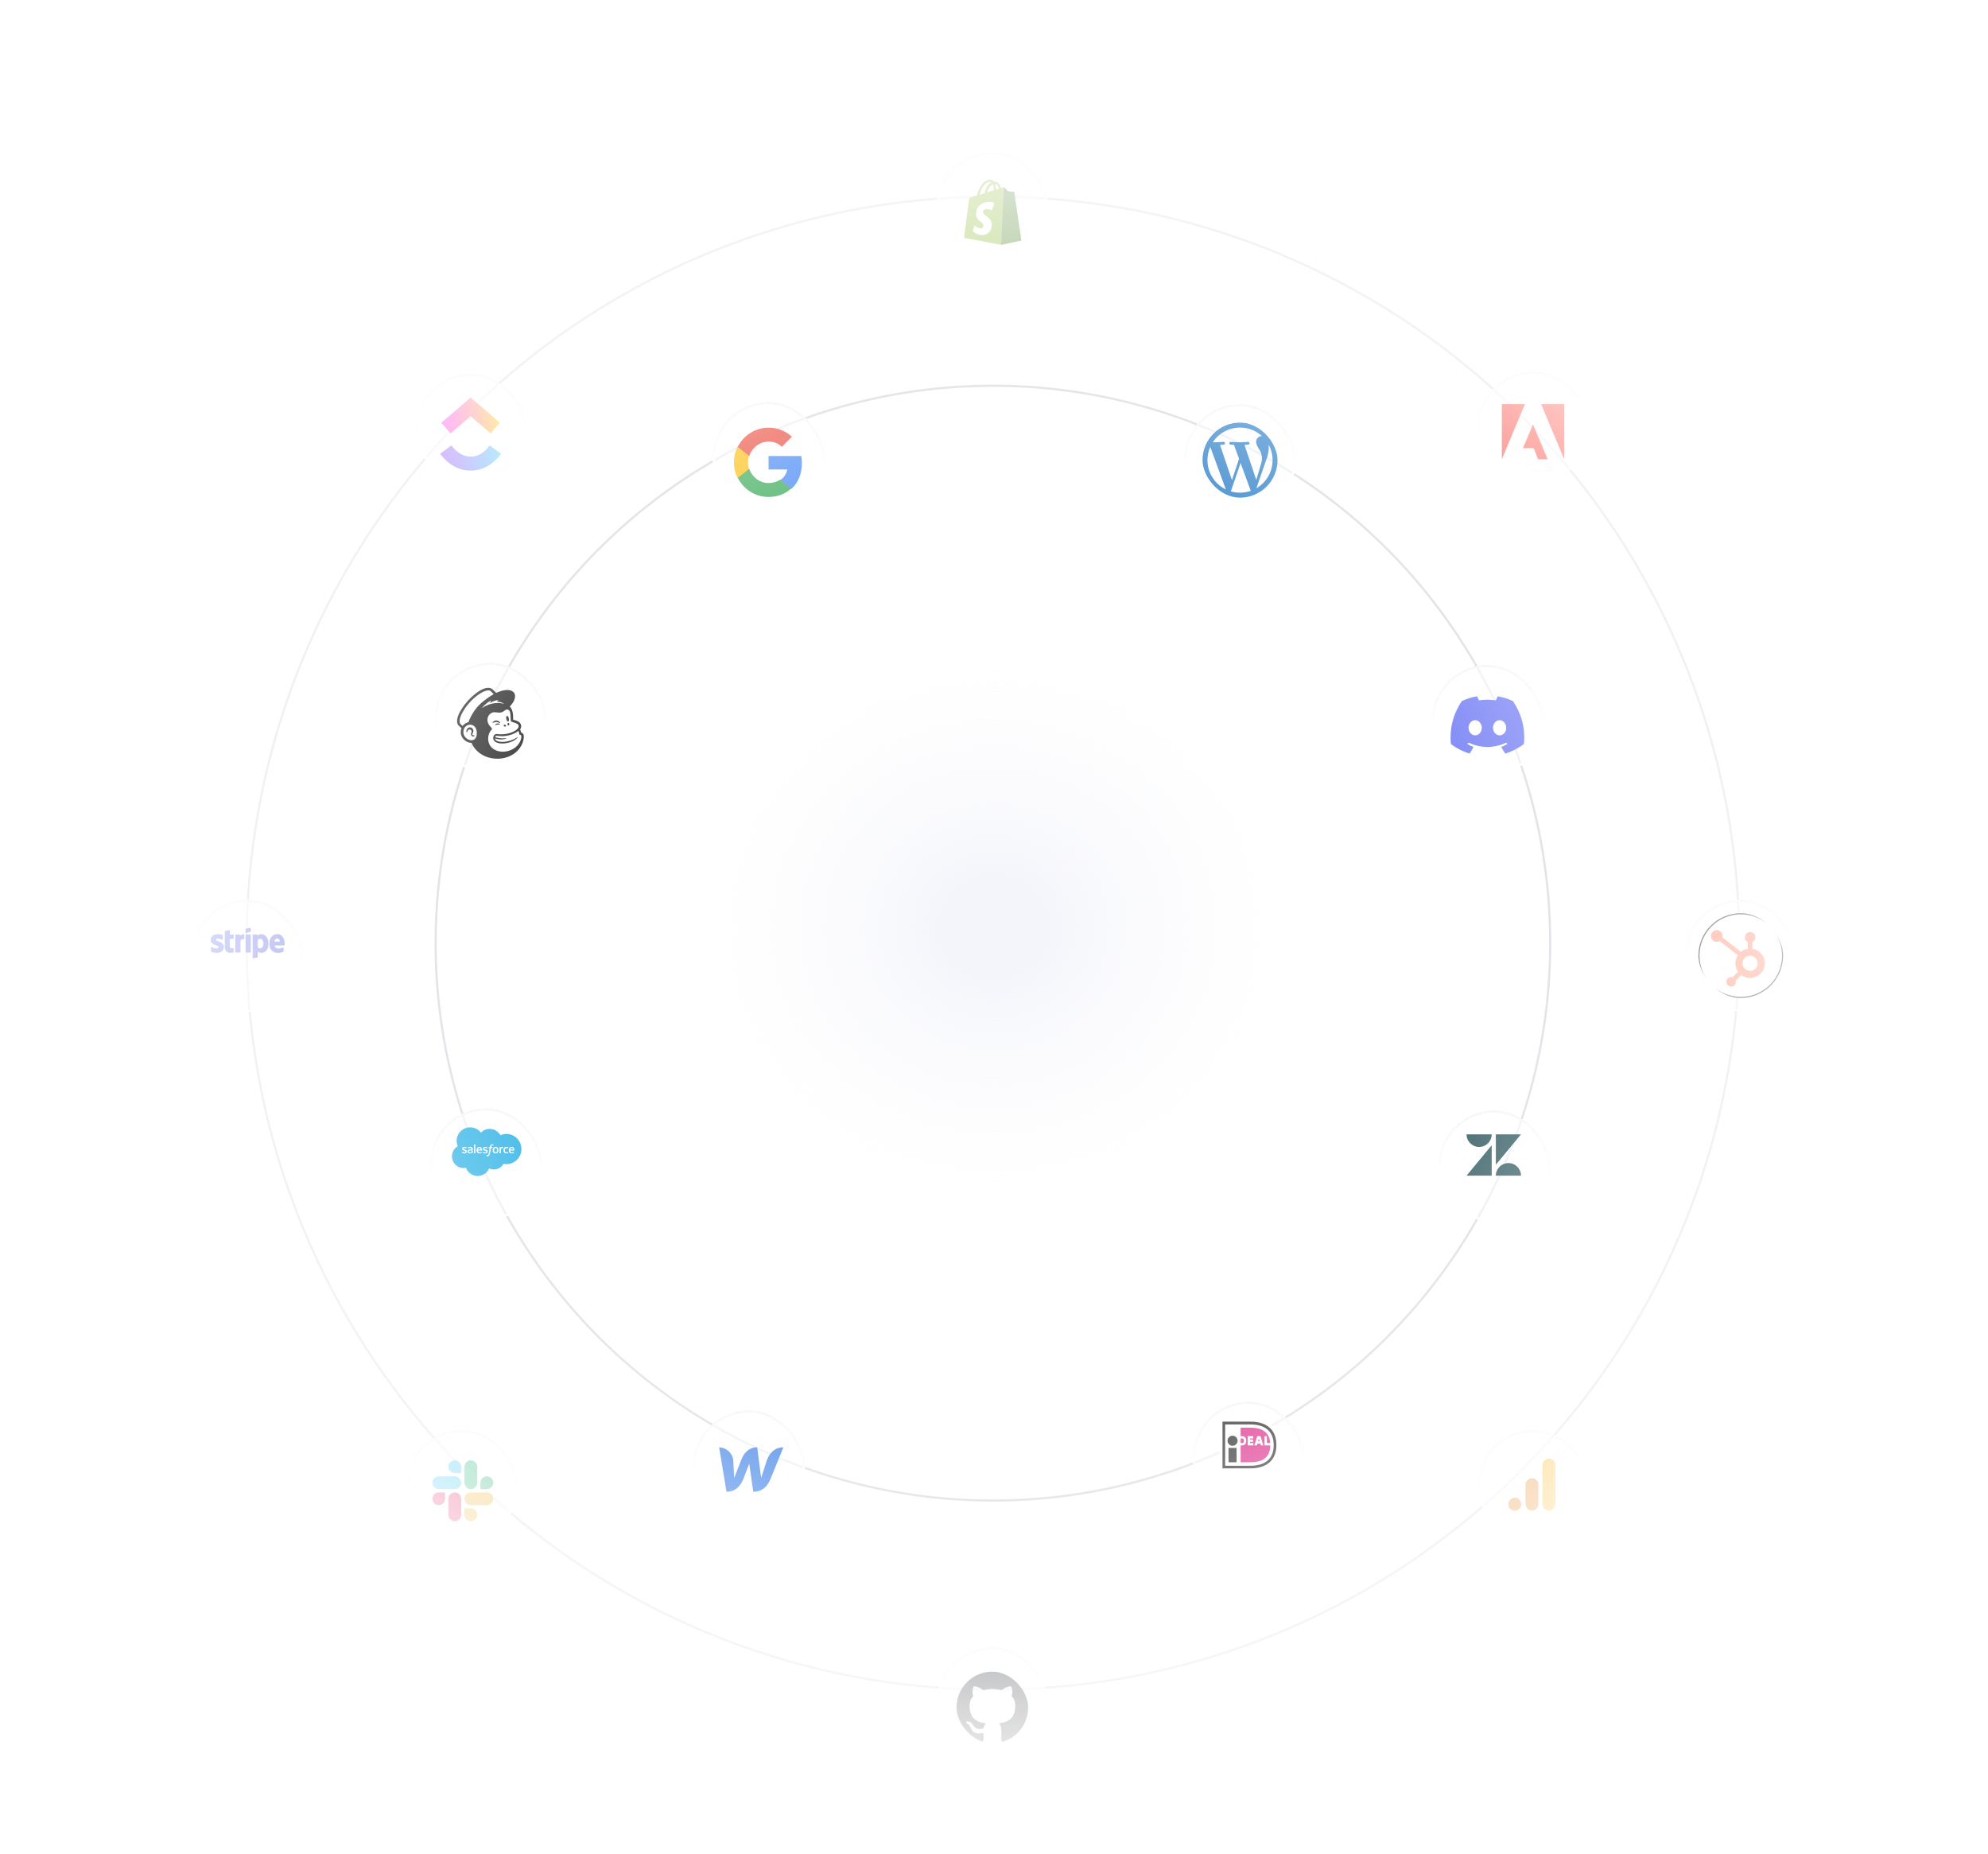 <svg viewBox="0 0 915 853" fill="none" xmlns="http://www.w3.org/2000/svg">
<circle cx="457" cy="434" r="256.5" stroke="#D1D5DB"/>
<circle cx="457" cy="434" r="343.5" stroke="#D1D5DB"/>
<g filter="url(#filter0_bdd_2499_6507)">
<rect x="328" y="179" width="51.47" height="51.47" rx="25.735" fill="url(#paint0_linear_2499_6507)" shape-rendering="crispEdges"/>
<rect x="328.5" y="179.5" width="50.47" height="50.47" rx="25.235" stroke="url(#paint1_linear_2499_6507)" shape-rendering="crispEdges"/>
<g filter="url(#filter1_bdd_2499_6507)">
<path d="M369.093 205.121C369.093 203.983 368.991 202.89 368.802 201.84H353.734V208.044H362.344C361.974 210.049 360.846 211.748 359.152 212.885V216.909H364.323C367.348 214.117 369.093 210.005 369.093 205.121V205.121Z" fill="#4285F4"/>
<path d="M353.685 220.675C357.961 220.675 361.546 219.233 364.166 216.774L359.048 212.735C357.63 213.701 355.816 214.271 353.685 214.271C349.56 214.271 346.069 211.439 344.824 207.634H339.533V211.805C342.139 217.067 347.494 220.675 353.685 220.675Z" fill="#34A853"/>
<path d="M344.746 207.801C344.43 206.833 344.25 205.799 344.25 204.736C344.25 203.672 344.43 202.638 344.746 201.671V197.491H339.47C338.365 199.739 337.79 202.22 337.791 204.736C337.791 207.339 338.401 209.803 339.47 211.981L344.746 207.801V207.801Z" fill="#FBBC05"/>
<path d="M353.785 195.201C356.126 195.201 358.228 196.013 359.881 197.608L364.456 192.991C361.694 190.393 358.083 188.797 353.785 188.797C347.55 188.797 342.157 192.405 339.533 197.667L344.861 201.838C346.115 198.033 349.631 195.201 353.785 195.201Z" fill="#EA4335"/>
</g>
</g>
<g filter="url(#filter2_bdd_2499_6507)">
<rect x="431" y="64" width="51.47" height="51.47" rx="25.735" fill="url(#paint2_linear_2499_6507)" shape-rendering="crispEdges"/>
<rect x="431.5" y="64.5" width="50.47" height="50.47" rx="25.235" stroke="url(#paint3_linear_2499_6507)" shape-rendering="crispEdges"/>
<g filter="url(#filter3_bdd_2499_6507)">
<path d="M466.794 80.507C466.773 80.356 466.641 80.273 466.532 80.264C466.423 80.255 464.118 80.084 464.118 80.084C464.118 80.084 462.517 78.495 462.341 78.319C462.165 78.143 461.822 78.196 461.689 78.236C461.669 78.241 461.339 78.343 460.793 78.512C460.258 76.973 459.314 75.559 457.654 75.559C457.608 75.559 457.561 75.561 457.514 75.564C457.042 74.939 456.457 74.668 455.951 74.668C452.084 74.668 450.236 79.503 449.656 81.96C448.153 82.426 447.086 82.757 446.949 82.8C446.11 83.063 446.084 83.089 445.974 83.88C445.891 84.478 443.696 101.453 443.696 101.453L460.8 104.658L470.068 102.653C470.068 102.653 466.814 80.658 466.794 80.507H466.794ZM459.848 78.805L458.4 79.252C458.401 79.15 458.401 79.05 458.401 78.94C458.401 77.984 458.268 77.214 458.056 76.604C458.911 76.711 459.481 77.684 459.848 78.805ZM456.994 76.793C457.232 77.389 457.387 78.245 457.387 79.399C457.387 79.458 457.386 79.512 457.386 79.566C456.444 79.858 455.422 80.174 454.397 80.492C454.972 78.271 456.051 77.198 456.994 76.793V76.793ZM455.845 75.705C456.012 75.705 456.18 75.762 456.341 75.873C455.102 76.456 453.773 77.925 453.212 80.859L450.849 81.591C451.506 79.353 453.067 75.705 455.845 75.705H455.845Z" fill="#95BF46"/>
<path d="M466.53 80.264C466.421 80.255 464.116 80.084 464.116 80.084C464.116 80.084 462.515 78.495 462.34 78.319C462.274 78.253 462.185 78.219 462.093 78.205L460.799 104.658L470.066 102.653C470.066 102.653 466.813 80.658 466.792 80.507C466.772 80.356 466.639 80.273 466.53 80.264Z" fill="#5E8E3E"/>
<path d="M457.651 85.385L456.508 88.784C456.508 88.784 455.507 88.25 454.28 88.25C452.48 88.25 452.39 89.379 452.39 89.663C452.39 91.216 456.437 91.811 456.437 95.447C456.437 98.308 454.622 100.15 452.175 100.15C449.239 100.15 447.738 98.323 447.738 98.323L448.524 95.726C448.524 95.726 450.067 97.051 451.37 97.051C452.221 97.051 452.567 96.381 452.567 95.891C452.567 93.866 449.247 93.776 449.247 90.448C449.247 87.647 451.257 84.937 455.315 84.937C456.878 84.937 457.651 85.385 457.651 85.385" fill="white"/>
</g>
</g>
<g filter="url(#filter4_bdd_2499_6507)">
<rect x="200" y="299" width="51.47" height="51.47" rx="25.735" fill="url(#paint4_linear_2499_6507)" shape-rendering="crispEdges"/>
<rect x="200.5" y="299.5" width="50.47" height="50.47" rx="25.235" stroke="url(#paint5_linear_2499_6507)" shape-rendering="crispEdges"/>
<g filter="url(#filter5_bdd_2499_6507)">
<path d="M233.485 323.915C233.709 323.886 233.934 323.886 234.159 323.915C234.282 323.64 234.304 323.154 234.195 322.639C234.036 321.863 233.811 321.392 233.361 321.465C232.912 321.537 232.89 322.103 233.057 322.878C233.137 323.306 233.303 323.683 233.485 323.915ZM229.591 324.531C229.917 324.676 230.113 324.771 230.193 324.684C230.331 324.546 229.939 324.002 229.316 323.734C228.576 323.429 227.735 323.531 227.09 324.002C226.872 324.162 226.669 324.379 226.698 324.517C226.763 324.785 227.423 324.321 228.344 324.263C228.844 324.227 229.265 324.386 229.591 324.531ZM228.939 324.901C228.279 325.003 227.851 325.373 227.96 325.634C228.025 325.655 228.047 325.692 228.337 325.576C228.772 325.409 229.236 325.365 229.7 325.431C229.91 325.452 230.012 325.467 230.062 325.394C230.157 325.242 229.642 324.821 228.939 324.901ZM232.868 326.148C233.115 325.648 232.078 325.133 231.832 325.641C231.585 326.141 232.629 326.649 232.868 326.148ZM234.007 324.662C233.448 324.655 233.427 325.808 233.985 325.822C234.55 325.822 234.572 324.669 234.007 324.662ZM218.114 330.39C218.019 330.412 217.679 330.499 217.497 330.216C217.12 329.636 218.302 328.737 217.715 327.613C217.055 326.344 215.692 326.627 215.17 327.207C214.539 327.903 214.539 328.918 214.807 328.954C215.119 328.998 215.105 328.483 215.344 328.106C215.627 327.671 216.199 327.548 216.635 327.83C216.635 327.83 216.642 327.83 216.642 327.838C217.483 328.389 216.743 329.128 216.809 329.919C216.91 331.129 218.15 331.108 218.375 330.571C218.404 330.52 218.396 330.448 218.36 330.404C218.36 330.484 218.404 330.325 218.114 330.39ZM239.894 329.15C239.648 328.294 239.706 328.483 239.401 327.656C239.582 327.388 240.51 325.909 239.176 324.517C238.422 323.727 236.711 323.313 236.189 323.168C236.08 322.342 236.53 318.905 234.623 317.136C236.131 315.57 237.074 313.844 237.074 312.365C237.066 309.523 233.572 308.66 229.265 310.444L228.351 310.828C228.344 310.821 226.698 309.211 226.676 309.19C221.775 304.912 206.419 321.972 211.327 326.119L212.4 327.026C212.11 327.801 212.009 328.635 212.103 329.462C212.349 331.891 214.72 333.856 217.012 333.848C221.21 343.52 236.479 343.535 240.431 334.066C240.554 333.74 241.09 332.275 241.09 330.984C241.09 329.694 240.358 329.15 239.894 329.15ZM216.925 332.652C215.264 332.608 213.473 331.115 213.299 329.346C212.85 324.894 218.694 323.879 219.404 328.447C219.738 330.6 219.063 332.695 216.925 332.652ZM215.583 324.35C214.481 324.568 213.51 325.191 212.915 326.054C212.56 325.757 211.9 325.184 211.784 324.966C210.841 323.161 212.821 319.659 214.206 317.687C217.628 312.8 222.986 309.103 225.473 309.77C225.879 309.886 227.213 311.43 227.213 311.43C227.213 311.43 224.733 312.807 222.435 314.729C219.324 317.122 216.983 320.587 215.583 324.35ZM232.941 331.702C232.941 331.702 230.345 332.086 227.887 331.187C228.337 329.723 229.852 331.63 234.891 330.187C236.001 329.868 237.458 329.244 238.596 328.345C238.843 328.911 239.017 329.505 239.111 330.107C239.379 330.056 240.148 330.071 239.945 331.419C239.706 332.862 239.089 334.037 238.06 335.117C237.414 335.813 236.646 336.393 235.798 336.814C235.326 337.06 234.826 337.271 234.318 337.437C230.432 338.706 226.452 337.314 225.161 334.312C225.06 334.08 224.973 333.848 224.9 333.602C224.356 331.622 224.82 329.252 226.27 327.758C226.357 327.664 226.452 327.548 226.452 327.41C226.437 327.287 226.394 327.171 226.314 327.076C225.806 326.337 224.045 325.082 224.4 322.654C224.654 320.906 226.176 319.681 227.605 319.753L227.967 319.775C228.583 319.811 229.12 319.891 229.627 319.913C230.476 319.949 231.244 319.826 232.143 319.072C232.448 318.818 232.694 318.593 233.108 318.528C233.448 318.441 233.804 318.506 234.094 318.688C234.819 319.173 234.92 320.341 234.957 321.196C234.978 321.682 235.036 322.871 235.058 323.205C235.102 323.98 235.305 324.089 235.718 324.22C235.95 324.299 236.167 324.35 236.479 324.444C237.436 324.713 238.002 324.988 238.371 325.336C238.56 325.518 238.676 325.757 238.72 326.011C238.836 326.837 238.081 327.859 236.08 328.78C232.687 330.354 229.272 329.832 228.779 329.774C227.314 329.578 226.481 331.47 227.358 332.761C229.004 335.19 236.254 334.211 238.357 331.209C238.408 331.137 238.364 331.093 238.306 331.137C235.268 333.21 231.252 333.914 228.968 333.029C228.62 332.891 227.895 332.558 227.808 331.818C230.976 332.797 232.97 331.869 232.97 331.869C232.97 331.869 233.129 331.68 232.941 331.702ZM221.906 317.665C223.124 316.259 224.617 315.033 225.966 314.352C225.988 314.337 226.024 314.345 226.038 314.374C226.046 314.388 226.046 314.41 226.038 314.424C225.93 314.62 225.727 315.033 225.661 315.345C225.654 315.374 225.676 315.403 225.705 315.41C225.719 315.418 225.734 315.41 225.748 315.403C226.582 314.838 228.04 314.221 229.308 314.149C229.337 314.149 229.366 314.171 229.366 314.2C229.366 314.221 229.359 314.236 229.345 314.25C229.134 314.41 228.946 314.598 228.786 314.816C228.772 314.838 228.772 314.874 228.801 314.888C228.808 314.896 228.823 314.896 228.83 314.896C229.722 314.903 230.983 315.215 231.81 315.679C231.868 315.708 231.824 315.816 231.766 315.802C226.713 314.642 222.819 317.151 221.993 317.752C221.964 317.767 221.935 317.76 221.913 317.738C221.891 317.709 221.891 317.68 221.906 317.665Z" fill="black"/>
</g>
</g>
<g filter="url(#filter6_bdd_2499_6507)">
<rect x="680" y="652" width="51.47" height="51.47" rx="25.735" fill="url(#paint6_linear_2499_6507)" shape-rendering="crispEdges"/>
<rect x="680.5" y="652.5" width="50.47" height="50.47" rx="25.235" stroke="url(#paint7_linear_2499_6507)" shape-rendering="crispEdges"/>
<g filter="url(#filter7_bdd_2499_6507)">
<path d="M715.862 684.433C715.864 684.855 715.776 685.272 715.605 685.657C715.434 686.042 715.183 686.386 714.868 686.667C714.554 686.948 714.183 687.159 713.781 687.285C713.38 687.412 712.955 687.452 712.537 687.402C711.013 687.177 709.897 685.851 709.934 684.311V666.609C709.897 665.068 711.016 663.741 712.542 663.518C712.96 663.469 713.384 663.51 713.785 663.637C714.186 663.764 714.556 663.975 714.87 664.255C715.184 664.536 715.435 664.88 715.605 665.265C715.776 665.649 715.864 666.066 715.862 666.487V684.433Z" fill="#F9AB00"/>
<path d="M697.209 681.5C698.846 681.5 700.173 682.827 700.173 684.464C700.173 686.101 698.846 687.428 697.209 687.428C695.573 687.428 694.246 686.101 694.246 684.464C694.246 682.827 695.573 681.5 697.209 681.5V681.5ZM705.008 672.517C703.364 672.607 702.087 673.986 702.126 675.633V683.594C702.126 685.755 703.076 687.067 704.469 687.346C704.901 687.434 705.347 687.424 705.775 687.318C706.202 687.212 706.601 687.012 706.942 686.732C707.282 686.453 707.557 686.101 707.745 685.703C707.932 685.304 708.029 684.869 708.028 684.428V675.496C708.029 675.101 707.951 674.71 707.799 674.346C707.647 673.981 707.424 673.651 707.143 673.373C706.862 673.096 706.528 672.877 706.162 672.73C705.795 672.583 705.403 672.511 705.008 672.517V672.517Z" fill="#E37400"/>
</g>
</g>
<g filter="url(#filter8_bdd_2499_6507)">
<rect x="775.47" y="408" width="51.47" height="51.47" rx="25.735" fill="url(#paint8_linear_2499_6507)" shape-rendering="crispEdges"/>
<rect x="775.97" y="408.5" width="50.47" height="50.47" rx="25.235" stroke="url(#paint9_linear_2499_6507)" shape-rendering="crispEdges"/>
<g clip-path="url(#clip0_2499_6507)">
<circle cx="801.204" cy="433.735" r="19.5" fill="white"/>
<circle cx="801.204" cy="433.735" r="19.5" stroke="black"/>
<path d="M806.554 430.591V427.508C806.962 427.317 807.307 427.014 807.55 426.635C807.793 426.256 807.924 425.815 807.926 425.365V425.292C807.925 424.663 807.674 424.059 807.229 423.614C806.783 423.168 806.18 422.917 805.55 422.915H805.478C804.848 422.917 804.245 423.168 803.8 423.613C803.355 424.059 803.104 424.662 803.102 425.291V425.364C803.104 425.812 803.232 426.25 803.472 426.628C803.712 427.006 804.054 427.309 804.458 427.501L804.473 427.508V430.597C803.294 430.777 802.184 431.267 801.256 432.016L801.269 432.006L792.789 425.403C792.95 424.798 792.897 424.156 792.638 423.586C792.379 423.016 791.93 422.553 791.368 422.277C790.806 422.001 790.166 421.929 789.557 422.072C788.947 422.215 788.406 422.565 788.026 423.062C787.646 423.56 787.45 424.174 787.472 424.799C787.494 425.425 787.732 426.024 788.146 426.493C788.559 426.963 789.123 427.275 789.741 427.375C790.359 427.476 790.993 427.359 791.534 427.044L791.521 427.05L799.86 433.541C799.123 434.646 798.731 435.945 798.735 437.274C798.733 438.674 799.168 440.04 799.978 441.181L799.964 441.16L797.427 443.698C797.223 443.633 797.012 443.598 796.798 443.595H796.796C796.36 443.595 795.935 443.724 795.572 443.966C795.21 444.208 794.928 444.552 794.761 444.955C794.595 445.357 794.551 445.8 794.636 446.227C794.721 446.654 794.931 447.047 795.239 447.355C795.547 447.663 795.939 447.873 796.366 447.958C796.794 448.043 797.236 447.999 797.639 447.832C798.041 447.666 798.385 447.383 798.627 447.021C798.869 446.659 798.998 446.233 798.998 445.798C798.996 445.578 798.959 445.361 798.89 445.153L798.896 445.168L801.406 442.658C802.224 443.282 803.174 443.712 804.183 443.914C805.192 444.116 806.234 444.085 807.229 443.824C808.224 443.563 809.147 443.078 809.927 442.406C810.707 441.735 811.323 440.894 811.729 439.949C812.135 439.003 812.321 437.977 812.271 436.949C812.221 435.921 811.937 434.919 811.441 434.017C810.945 433.115 810.25 432.338 809.409 431.746C808.568 431.153 807.602 430.76 806.586 430.596L806.547 430.591H806.554ZM805.509 440.75C804.823 440.748 804.152 440.543 803.582 440.16C803.013 439.778 802.569 439.235 802.308 438.6C802.046 437.965 801.979 437.267 802.114 436.594C802.249 435.921 802.58 435.303 803.066 434.818C803.552 434.333 804.171 434.003 804.844 433.87C805.518 433.737 806.216 433.806 806.85 434.069C807.484 434.332 808.026 434.777 808.407 435.348C808.788 435.919 808.992 436.59 808.992 437.276V437.278C808.992 437.735 808.903 438.186 808.728 438.608C808.554 439.03 808.298 439.413 807.975 439.735C807.652 440.058 807.269 440.314 806.848 440.488C806.426 440.663 805.974 440.753 805.518 440.752L805.509 440.75Z" fill="#FF7A59"/>
</g>
</g>
<g filter="url(#filter9_bdd_2499_6507)">
<rect x="545" y="180" width="51.47" height="51.47" rx="25.735" fill="url(#paint10_linear_2499_6507)" shape-rendering="crispEdges"/>
<rect x="545.5" y="180.5" width="50.47" height="50.47" rx="25.235" stroke="url(#paint11_linear_2499_6507)" shape-rendering="crispEdges"/>
<g clip-path="url(#clip1_2499_6507)">
<path d="M555.752 205.735C555.752 211.672 559.205 216.785 564.198 219.215L557.053 199.64C556.195 201.557 555.752 203.635 555.752 205.735ZM570.733 220.716C572.472 220.716 574.146 220.411 575.713 219.866L575.607 219.667L570.998 207.05L566.509 220.105C567.837 220.504 569.258 220.716 570.733 220.716ZM572.791 198.71L578.21 214.819L579.71 209.826C580.348 207.754 580.839 206.267 580.839 204.978C580.839 203.119 580.175 201.844 579.617 200.861C578.847 199.613 578.143 198.564 578.143 197.342C578.143 195.961 579.179 194.686 580.667 194.686H580.853C578.092 192.152 574.48 190.749 570.733 190.755C568.252 190.754 565.809 191.371 563.625 192.548C561.442 193.726 559.585 195.428 558.222 197.501L559.178 197.528C560.745 197.528 563.163 197.329 563.163 197.329C563.986 197.289 564.079 198.471 563.269 198.564C563.269 198.564 562.459 198.67 561.542 198.71L567.014 214.939L570.294 205.111L567.957 198.71C567.433 198.681 566.911 198.637 566.39 198.577C565.58 198.524 565.673 197.289 566.483 197.329C566.483 197.329 568.953 197.528 570.427 197.528C571.994 197.528 574.411 197.329 574.411 197.329C575.222 197.289 575.328 198.471 574.518 198.564C574.518 198.564 573.708 198.657 572.791 198.71ZM578.263 218.684C580.529 217.366 582.41 215.477 583.717 213.205C585.025 210.933 585.713 208.357 585.713 205.735C585.713 203.132 585.049 200.689 583.881 198.551C584.118 200.903 583.762 203.277 582.845 205.457L578.263 218.684ZM570.733 223C566.154 223 561.762 221.181 558.524 217.944C555.287 214.706 553.468 210.314 553.468 205.735C553.468 201.157 555.287 196.765 558.524 193.527C561.762 190.29 566.154 188.471 570.733 188.471C575.312 188.471 579.703 190.29 582.941 193.527C586.179 196.765 587.998 201.157 587.998 205.735C587.998 210.314 586.179 214.706 582.941 217.944C579.703 221.181 575.312 223 570.733 223Z" fill="#126FC2"/>
</g>
</g>
<g filter="url(#filter10_bdd_2499_6507)">
<rect x="319" y="643" width="51.47" height="51.47" rx="25.735" fill="url(#paint12_linear_2499_6507)" shape-rendering="crispEdges"/>
<rect x="319.5" y="643.5" width="50.47" height="50.47" rx="25.235" stroke="url(#paint13_linear_2499_6507)" shape-rendering="crispEdges"/>
<path d="M352.926 665.993C352.926 665.993 350.529 673.51 350.333 674.131C349.73 669.42 349.12 664.709 348.505 660C344.421 660 342.238 662.907 341.084 665.975L337.924 674.149C337.906 673.563 337.481 666.063 337.481 666.063C337.23 662.304 333.786 660.016 331 660.016L334.373 680.461C338.652 680.443 340.959 677.553 342.167 674.485C342.167 674.485 344.742 667.837 344.847 667.535C344.866 667.818 346.695 680.46 346.695 680.46C350.991 680.46 353.299 677.748 354.541 674.787L360.56 660.017C356.317 660.017 354.08 662.907 352.926 665.992V665.993Z" fill="#1264E0"/>
</g>
<g filter="url(#filter11_bdd_2499_6507)">
<rect x="680" y="165" width="51.47" height="51.47" rx="25.735" fill="url(#paint14_linear_2499_6507)" shape-rendering="crispEdges"/>
<rect x="680.5" y="165.5" width="50.47" height="50.47" rx="25.235" stroke="url(#paint15_linear_2499_6507)" shape-rendering="crispEdges"/>
<g filter="url(#filter12_bdd_2499_6507)">
<path fill-rule="evenodd" clip-rule="evenodd" d="M709.332 177.986H719.933V203.329L709.332 177.986ZM701.857 177.986H691.243V203.329L701.857 177.986ZM705.592 187.323L712.351 203.329H707.921L705.898 198.23H700.951L705.592 187.323Z" fill="#FA0C00"/>
</g>
</g>
<g filter="url(#filter13_bdd_2499_6507)">
<rect x="659" y="300" width="51.47" height="51.47" rx="25.735" fill="url(#paint16_linear_2499_6507)" shape-rendering="crispEdges"/>
<rect x="659.5" y="300.5" width="50.47" height="50.47" rx="25.235" stroke="url(#paint17_linear_2499_6507)" shape-rendering="crispEdges"/>
<g filter="url(#filter14_bdd_2499_6507)">
<path d="M696.364 314.613C694.169 313.582 691.823 312.832 689.369 312.405C689.068 312.952 688.716 313.688 688.473 314.274C685.865 313.88 683.281 313.88 680.72 314.274C680.478 313.688 680.118 312.952 679.814 312.405C677.357 312.832 675.008 313.584 672.813 314.619C668.386 321.34 667.186 327.895 667.786 334.357C670.722 336.56 673.568 337.898 676.365 338.774C677.056 337.819 677.672 336.803 678.203 335.733C677.192 335.347 676.224 334.871 675.309 334.318C675.552 334.138 675.789 333.949 676.019 333.755C681.598 336.376 687.66 336.376 693.172 333.755C693.404 333.949 693.641 334.138 693.881 334.318C692.964 334.874 691.993 335.35 690.982 335.736C691.513 336.803 692.127 337.821 692.82 338.776C695.62 337.901 698.468 336.562 701.405 334.357C702.109 326.866 700.202 320.372 696.364 314.613ZM678.963 330.383C677.288 330.383 675.915 328.812 675.915 326.899C675.915 324.986 677.259 323.412 678.963 323.412C680.667 323.412 682.04 324.983 682.011 326.899C682.014 328.812 680.667 330.383 678.963 330.383ZM690.228 330.383C688.553 330.383 687.18 328.812 687.18 326.899C687.18 324.986 688.524 323.412 690.228 323.412C691.932 323.412 693.305 324.983 693.276 326.899C693.276 328.812 691.932 330.383 690.228 330.383Z" fill="#5865F2"/>
</g>
</g>
<g filter="url(#filter15_bdd_2499_6507)">
<rect x="431" y="752" width="51.47" height="51.47" rx="25.735" fill="url(#paint18_linear_2499_6507)" shape-rendering="crispEdges"/>
<rect x="431.5" y="752.5" width="50.47" height="50.47" rx="25.235" stroke="url(#paint19_linear_2499_6507)" shape-rendering="crispEdges"/>
<g filter="url(#filter16_bdd_2499_6507)">
<g clip-path="url(#clip2_2499_6507)">
<path fill-rule="evenodd" clip-rule="evenodd" d="M456.737 761.235C447.621 761.235 440.237 768.619 440.237 777.735C440.237 785.036 444.96 791.203 451.519 793.389C452.344 793.534 452.653 793.039 452.653 792.605C452.653 792.214 452.632 790.914 452.632 789.532C448.487 790.295 447.414 788.522 447.084 787.594C446.899 787.119 446.094 785.655 445.393 785.263C444.816 784.954 443.991 784.19 445.372 784.17C446.672 784.149 447.6 785.366 447.909 785.861C449.394 788.357 451.766 787.655 452.715 787.222C452.859 786.15 453.292 785.428 453.767 785.015C450.096 784.603 446.259 783.18 446.259 776.869C446.259 775.074 446.899 773.589 447.951 772.434C447.786 772.022 447.208 770.33 448.116 768.062C448.116 768.062 449.497 767.629 452.653 769.753C453.973 769.382 455.376 769.196 456.778 769.196C458.181 769.196 459.583 769.382 460.903 769.753C464.059 767.608 465.441 768.062 465.441 768.062C466.348 770.33 465.771 772.022 465.606 772.434C466.657 773.589 467.297 775.054 467.297 776.869C467.297 783.2 463.44 784.603 459.769 785.015C460.367 785.531 460.882 786.521 460.882 788.068C460.882 790.275 460.862 792.049 460.862 792.605C460.862 793.039 461.171 793.554 461.996 793.389C468.514 791.203 473.237 785.015 473.237 777.735C473.237 768.619 465.853 761.235 456.737 761.235Z" fill="#1B1F23"/>
</g>
</g>
</g>
<g filter="url(#filter17_bdd_2499_6507)">
<rect x="191" y="166" width="51.47" height="51.47" rx="25.735" fill="url(#paint20_linear_2499_6507)" shape-rendering="crispEdges"/>
<rect x="191.5" y="166.5" width="50.47" height="50.47" rx="25.235" stroke="url(#paint21_linear_2499_6507)" shape-rendering="crispEdges"/>
<g filter="url(#filter18_bdd_2499_6507)">
<path d="M202.539 200.858L207.726 196.952C210.482 200.488 213.41 202.118 216.669 202.118C219.911 202.118 222.756 200.507 225.388 196.999L230.649 200.811C226.852 205.871 222.133 208.544 216.669 208.544C211.222 208.544 206.458 205.888 202.539 200.858Z" fill="url(#paint22_linear_2499_6507)"/>
<path d="M216.623 183.53L207.384 191.447L203.114 186.521L216.643 174.928L230.065 186.53L225.775 191.438L216.623 183.53Z" fill="url(#paint23_linear_2499_6507)"/>
</g>
</g>
<g filter="url(#filter19_bdd_2499_6507)">
<rect x="662" y="505" width="51.47" height="51.47" rx="25.735" fill="url(#paint24_linear_2499_6507)" shape-rendering="crispEdges"/>
<rect x="662.5" y="505.5" width="50.47" height="50.47" rx="25.235" stroke="url(#paint25_linear_2499_6507)" shape-rendering="crispEdges"/>
</g>
<path d="M686.572 527.014V540.986H675L686.572 527.014ZM686.572 522C686.572 525.195 683.981 527.786 680.786 527.786C677.591 527.786 675 525.195 675 522H686.572ZM688.481 540.986C688.481 537.788 691.069 535.2 694.267 535.2C697.464 535.2 700.053 537.791 700.053 540.986H688.481ZM688.481 535.969V522H700.053L688.481 535.969Z" fill="#03363D"/>
<g filter="url(#filter20_bdd_2499_6507)">
<rect x="88" y="408" width="51.47" height="51.47" rx="25.735" fill="url(#paint26_linear_2499_6507)" shape-rendering="crispEdges"/>
<rect x="88.5" y="408.5" width="50.47" height="50.47" rx="25.235" stroke="url(#paint27_linear_2499_6507)" shape-rendering="crispEdges"/>
</g>
<path d="M99.389 432.438C99.389 432.07 99.692 431.928 100.192 431.928C100.91 431.928 101.817 432.146 102.534 432.533V430.313C101.751 430.002 100.976 429.879 100.192 429.879C98.275 429.879 97 430.88 97 432.552C97 435.158 100.589 434.743 100.589 435.867C100.589 436.301 100.211 436.443 99.682 436.443C98.898 436.443 97.897 436.122 97.104 435.687V437.935C97.982 438.313 98.87 438.473 99.682 438.473C101.647 438.473 102.997 437.501 102.997 435.81C102.988 432.996 99.389 433.496 99.389 432.438ZM105.774 427.99L103.469 428.481L103.46 436.046C103.46 437.444 104.508 438.473 105.906 438.473C106.681 438.473 107.247 438.332 107.559 438.162V436.245C107.257 436.367 105.764 436.802 105.764 435.404V432.051H107.559V430.04H105.764L105.774 427.99ZM110.496 430.738L110.345 430.04H108.305V438.303H110.666V432.703C111.223 431.976 112.168 432.108 112.461 432.212V430.04C112.158 429.926 111.053 429.718 110.496 430.738ZM113.037 430.04H115.407V438.303H113.037V430.04ZM113.037 429.322L115.407 428.812V426.895L113.037 427.395V429.322ZM120.337 429.879C119.412 429.879 118.817 430.313 118.486 430.616L118.363 430.03H116.286V441.042L118.647 440.542L118.656 437.869C118.996 438.115 119.497 438.464 120.328 438.464C122.018 438.464 123.558 437.104 123.558 434.11C123.548 431.371 121.99 429.879 120.337 429.879ZM119.771 436.386C119.213 436.386 118.883 436.188 118.656 435.942L118.647 432.438C118.892 432.165 119.232 431.976 119.771 431.976C120.63 431.976 121.225 432.939 121.225 434.176C121.225 435.442 120.639 436.386 119.771 436.386ZM131 434.205C131 431.787 129.829 429.879 127.591 429.879C125.343 429.879 123.983 431.787 123.983 434.186C123.983 437.028 125.588 438.464 127.893 438.464C129.017 438.464 129.867 438.209 130.509 437.85V435.961C129.867 436.282 129.13 436.481 128.195 436.481C127.279 436.481 126.467 436.16 126.363 435.045H130.981C130.981 434.922 131 434.431 131 434.205ZM126.334 433.307C126.334 432.24 126.986 431.796 127.581 431.796C128.157 431.796 128.771 432.24 128.771 433.307H126.334Z" fill="#6772E5"/>
<g filter="url(#filter21_bdd_2499_6507)">
<rect x="549" y="639" width="51.47" height="51.47" rx="25.735" fill="url(#paint28_linear_2499_6507)" shape-rendering="crispEdges"/>
<rect x="549.5" y="639.5" width="50.47" height="50.47" rx="25.235" stroke="url(#paint29_linear_2499_6507)" shape-rendering="crispEdges"/>
</g>
<path d="M561.117 652.634V677.252H575.455C584.938 677.252 589.035 671.941 589.035 664.924C589.035 657.907 584.862 652.634 575.455 652.634H561.117Z" fill="white"/>
<path fill-rule="evenodd" clip-rule="evenodd" d="M575.455 654.189H562.672V675.696H575.455C582.814 675.696 587.479 672.093 587.479 664.924C587.479 658.931 584.141 654.189 575.455 654.189ZM563.886 674.483V655.479H575.455C582.131 655.479 586.228 658.514 586.228 664.962C586.228 671.22 582.434 674.483 575.455 674.483H563.886Z" fill="black"/>
<path d="M565.441 666.29H569.159V672.89H565.441V666.29Z" fill="black"/>
<path d="M567.3 665.303C568.578 665.303 569.614 664.267 569.614 662.99C569.614 661.712 568.578 660.676 567.3 660.676C566.022 660.676 564.986 661.712 564.986 662.99C564.986 664.267 566.022 665.303 567.3 665.303Z" fill="black"/>
<path fill-rule="evenodd" clip-rule="evenodd" d="M582.017 660.865H583.079V664.052H584.635C584.217 658.248 579.628 656.958 575.455 656.958H571.017V660.865H571.662C572.876 660.865 573.597 661.662 573.597 662.99C573.597 664.317 572.876 665.114 571.7 665.114H571.017V672.89H575.455C582.245 672.89 584.559 669.741 584.672 665.114H582.017V660.865ZM576.897 664.052V665.114H574.241V660.865H576.821V661.927H575.303V662.421H576.745V663.483H575.341V664.052H576.897ZM578.641 660.865H580.159L581.448 665.114H580.348L580.121 664.317H578.717L578.49 665.114H577.352L578.641 660.865ZM579.033 663.217H579.021V663.255L579.033 663.217ZM579.033 663.217H579.779L579.438 662.041H579.4L579.033 663.217ZM571.017 664.052V661.927H571.662C572.079 661.927 572.535 662.041 572.535 662.99C572.535 663.938 572.117 664.052 571.662 664.052H571.017Z" fill="#D50072"/>
<g filter="url(#filter22_bdd_2499_6507)">
<rect x="198" y="504" width="51.47" height="51.47" rx="25.735" fill="url(#paint30_linear_2499_6507)" shape-rendering="crispEdges"/>
<rect x="198.5" y="504.5" width="50.47" height="50.47" rx="25.235" stroke="url(#paint31_linear_2499_6507)" shape-rendering="crispEdges"/>
</g>
<path d="M221.319 521.206C222.35 520.132 223.786 519.466 225.373 519.466C227.483 519.466 229.324 520.643 230.305 522.39C231.157 522.009 232.1 521.797 233.092 521.797C236.898 521.797 239.984 524.91 239.984 528.749C239.984 532.589 236.898 535.701 233.092 535.701C232.628 535.701 232.174 535.655 231.735 535.566C230.871 537.106 229.226 538.147 227.338 538.147C226.547 538.147 225.799 537.964 225.133 537.639C224.258 539.698 222.219 541.142 219.842 541.142C217.367 541.142 215.258 539.576 214.448 537.379C214.094 537.455 213.728 537.494 213.352 537.494C210.405 537.494 208.016 535.08 208.016 532.102C208.016 530.107 209.089 528.365 210.684 527.432C210.356 526.677 210.173 525.843 210.173 524.967C210.173 521.542 212.953 518.766 216.382 518.766C218.396 518.766 220.185 519.723 221.319 521.206Z" fill="#00A1E0"/>
<path d="M212.646 530.37C212.626 530.422 212.654 530.433 212.66 530.442C212.72 530.486 212.781 530.517 212.843 530.552C213.169 530.725 213.476 530.776 213.798 530.776C214.454 530.776 214.861 530.427 214.861 529.865V529.855C214.861 529.335 214.402 529.147 213.971 529.011L213.915 528.992C213.589 528.887 213.309 528.796 213.309 528.582V528.57C213.309 528.387 213.473 528.252 213.727 528.252C214.009 528.252 214.344 528.346 214.56 528.466C214.56 528.466 214.624 528.507 214.647 528.445C214.66 528.412 214.769 528.118 214.78 528.086C214.792 528.052 214.771 528.026 214.748 528.012C214.502 527.863 214.161 527.76 213.809 527.76L213.743 527.761C213.143 527.761 212.724 528.123 212.724 528.643V528.654C212.724 529.201 213.186 529.379 213.619 529.503L213.689 529.524C214.005 529.621 214.277 529.705 214.277 529.927V529.938C214.277 530.141 214.1 530.292 213.815 530.292C213.704 530.292 213.351 530.29 212.97 530.049C212.924 530.022 212.897 530.003 212.862 529.981C212.843 529.969 212.796 529.949 212.776 530.011L212.646 530.37Z" fill="white"/>
<path d="M222.246 530.37C222.226 530.422 222.253 530.433 222.26 530.442C222.32 530.486 222.381 530.517 222.442 530.552C222.769 530.725 223.076 530.776 223.398 530.776C224.054 530.776 224.461 530.427 224.461 529.865V529.855C224.461 529.335 224.002 529.147 223.57 529.011L223.514 528.992C223.189 528.887 222.909 528.796 222.909 528.582V528.57C222.909 528.387 223.073 528.252 223.327 528.252C223.609 528.252 223.944 528.346 224.16 528.466C224.16 528.466 224.223 528.507 224.247 528.445C224.259 528.412 224.369 528.118 224.38 528.086C224.392 528.052 224.371 528.026 224.348 528.012C224.102 527.863 223.761 527.76 223.409 527.76L223.343 527.761C222.743 527.761 222.324 528.123 222.324 528.643V528.654C222.324 529.201 222.786 529.379 223.219 529.503L223.289 529.524C223.605 529.621 223.877 529.705 223.877 529.927V529.938C223.877 530.141 223.7 530.292 223.415 530.292C223.304 530.292 222.951 530.29 222.57 530.049C222.524 530.022 222.497 530.003 222.462 529.981C222.45 529.973 222.395 529.952 222.376 530.011L222.246 530.37Z" fill="white"/>
<path d="M228.8 529.27C228.8 529.587 228.741 529.837 228.624 530.014C228.509 530.189 228.334 530.274 228.091 530.274C227.848 530.274 227.674 530.189 227.561 530.014C227.446 529.838 227.388 529.587 227.388 529.27C227.388 528.953 227.446 528.703 227.561 528.528C227.674 528.355 227.848 528.271 228.091 528.271C228.334 528.271 228.509 528.355 228.625 528.528C228.741 528.703 228.8 528.953 228.8 529.27ZM229.347 528.681C229.293 528.5 229.21 528.339 229.098 528.206C228.987 528.072 228.845 527.965 228.678 527.886C228.511 527.808 228.313 527.769 228.091 527.769C227.869 527.769 227.671 527.808 227.504 527.886C227.337 527.965 227.196 528.072 227.083 528.206C226.972 528.34 226.889 528.5 226.834 528.681C226.781 528.862 226.754 529.06 226.754 529.27C226.754 529.48 226.781 529.678 226.834 529.858C226.889 530.039 226.972 530.2 227.084 530.333C227.196 530.467 227.337 530.574 227.504 530.65C227.672 530.726 227.869 530.765 228.091 530.765C228.313 530.765 228.51 530.726 228.678 530.65C228.845 530.574 228.987 530.467 229.098 530.333C229.21 530.2 229.293 530.04 229.347 529.858C229.401 529.677 229.428 529.479 229.428 529.27C229.428 529.06 229.401 528.862 229.347 528.681Z" fill="white"/>
<path d="M233.842 530.189C233.824 530.136 233.772 530.156 233.772 530.156C233.693 530.186 233.608 530.215 233.518 530.229C233.426 530.243 233.326 530.25 233.218 530.25C232.953 530.25 232.742 530.171 232.592 530.016C232.44 529.86 232.356 529.608 232.357 529.267C232.358 528.957 232.432 528.724 232.567 528.547C232.7 528.37 232.903 528.279 233.174 528.279C233.4 528.279 233.572 528.305 233.752 528.362C233.752 528.362 233.796 528.381 233.816 528.324C233.864 528.191 233.9 528.096 233.951 527.95C233.965 527.909 233.93 527.891 233.917 527.886C233.846 527.858 233.678 527.813 233.552 527.794C233.433 527.776 233.295 527.766 233.141 527.766C232.911 527.766 232.706 527.805 232.531 527.883C232.356 527.961 232.207 528.069 232.09 528.203C231.972 528.337 231.883 528.497 231.823 528.678C231.764 528.859 231.734 529.057 231.734 529.267C231.734 529.721 231.857 530.088 232.099 530.357C232.341 530.627 232.705 530.764 233.179 530.764C233.46 530.764 233.747 530.707 233.954 530.625C233.954 530.625 233.994 530.606 233.977 530.56L233.842 530.189Z" fill="white"/>
<path d="M234.8 528.966C234.826 528.789 234.875 528.643 234.95 528.528C235.063 528.355 235.236 528.26 235.479 528.26C235.723 528.26 235.883 528.355 235.998 528.528C236.075 528.643 236.108 528.796 236.121 528.966H234.8ZM236.643 528.578C236.596 528.403 236.481 528.226 236.406 528.145C236.286 528.016 236.17 527.926 236.054 527.876C235.903 527.812 235.722 527.769 235.523 527.769C235.292 527.769 235.082 527.808 234.911 527.888C234.741 527.968 234.597 528.077 234.485 528.213C234.372 528.349 234.288 528.511 234.234 528.694C234.18 528.877 234.152 529.076 234.152 529.286C234.152 529.499 234.181 529.698 234.237 529.877C234.293 530.058 234.383 530.217 234.505 530.348C234.627 530.481 234.784 530.585 234.971 530.657C235.157 530.729 235.384 530.766 235.644 530.766C236.179 530.764 236.461 530.645 236.577 530.58C236.597 530.569 236.617 530.549 236.592 530.492L236.471 530.152C236.453 530.102 236.401 530.12 236.401 530.12C236.269 530.17 236.08 530.258 235.641 530.257C235.354 530.257 235.141 530.172 235.007 530.039C234.87 529.904 234.803 529.704 234.791 529.423L236.644 529.425C236.644 529.425 236.693 529.424 236.698 529.376C236.7 529.356 236.762 528.996 236.643 528.578Z" fill="white"/>
<path d="M219.96 528.966C219.987 528.789 220.035 528.643 220.11 528.528C220.224 528.355 220.397 528.26 220.64 528.26C220.883 528.26 221.044 528.355 221.159 528.528C221.235 528.643 221.269 528.796 221.282 528.966H219.96ZM221.803 528.578C221.756 528.403 221.642 528.226 221.566 528.145C221.447 528.016 221.33 527.926 221.214 527.876C221.063 527.812 220.882 527.769 220.684 527.769C220.453 527.769 220.242 527.808 220.072 527.888C219.901 527.968 219.758 528.077 219.645 528.213C219.533 528.349 219.448 528.511 219.394 528.694C219.341 528.877 219.313 529.076 219.313 529.286C219.313 529.499 219.341 529.698 219.397 529.877C219.454 530.058 219.544 530.217 219.666 530.348C219.787 530.481 219.944 530.585 220.132 530.657C220.318 530.729 220.544 530.766 220.804 530.766C221.339 530.764 221.621 530.645 221.737 530.58C221.758 530.569 221.777 530.549 221.753 530.492L221.632 530.152C221.613 530.102 221.562 530.12 221.562 530.12C221.429 530.17 221.241 530.258 220.801 530.257C220.514 530.257 220.301 530.172 220.168 530.039C220.03 529.904 219.964 529.704 219.952 529.423L221.805 529.425C221.805 529.425 221.853 529.424 221.858 529.376C221.86 529.356 221.922 528.996 221.803 528.578Z" fill="white"/>
<path d="M215.955 530.179C215.883 530.121 215.873 530.107 215.848 530.069C215.812 530.012 215.793 529.931 215.793 529.828C215.793 529.665 215.847 529.548 215.958 529.469C215.957 529.47 216.118 529.331 216.496 529.336C216.761 529.339 216.998 529.378 216.998 529.378V530.221H216.999C216.999 530.221 216.764 530.271 216.498 530.287C216.121 530.31 215.954 530.179 215.955 530.179ZM216.692 528.877C216.617 528.872 216.52 528.868 216.403 528.868C216.244 528.868 216.091 528.888 215.947 528.927C215.802 528.966 215.672 529.026 215.56 529.107C215.447 529.187 215.357 529.29 215.291 529.412C215.226 529.534 215.192 529.678 215.192 529.839C215.192 530.003 215.221 530.146 215.277 530.262C215.334 530.379 215.415 530.477 215.519 530.552C215.622 530.627 215.749 530.682 215.896 530.715C216.042 530.749 216.207 530.766 216.387 530.766C216.577 530.766 216.766 530.75 216.95 530.719C217.131 530.688 217.355 530.643 217.417 530.628C217.478 530.614 217.546 530.595 217.546 530.595C217.592 530.584 217.589 530.535 217.589 530.535L217.588 528.84C217.588 528.469 217.488 528.193 217.293 528.022C217.099 527.852 216.812 527.766 216.442 527.766C216.303 527.766 216.08 527.785 215.946 527.812C215.946 527.812 215.541 527.89 215.374 528.02C215.374 528.02 215.338 528.043 215.358 528.094L215.489 528.447C215.505 528.492 215.549 528.477 215.549 528.477C215.549 528.477 215.564 528.471 215.58 528.462C215.937 528.268 216.387 528.274 216.387 528.274C216.588 528.274 216.742 528.314 216.845 528.393C216.947 528.471 216.998 528.588 216.998 528.835V528.913C216.839 528.89 216.692 528.877 216.692 528.877Z" fill="white"/>
<path d="M231.637 527.922C231.652 527.88 231.622 527.86 231.61 527.856C231.578 527.843 231.421 527.81 231.299 527.802C231.066 527.788 230.937 527.828 230.821 527.879C230.707 527.931 230.579 528.015 230.508 528.11V527.885C230.508 527.853 230.486 527.828 230.455 527.828H229.98C229.949 527.828 229.927 527.853 229.927 527.885V530.649C229.927 530.68 229.952 530.705 229.983 530.705H230.47C230.501 530.705 230.526 530.68 230.526 530.649V529.268C230.526 529.083 230.546 528.898 230.587 528.782C230.627 528.667 230.682 528.575 230.749 528.509C230.817 528.443 230.894 528.397 230.978 528.371C231.065 528.345 231.16 528.336 231.227 528.336C231.324 528.336 231.431 528.361 231.431 528.361C231.466 528.365 231.486 528.343 231.498 528.311C231.53 528.226 231.62 527.973 231.637 527.922Z" fill="white"/>
<path d="M227.068 526.641C227.009 526.623 226.955 526.611 226.885 526.598C226.814 526.585 226.729 526.578 226.633 526.578C226.298 526.578 226.034 526.673 225.848 526.86C225.664 527.046 225.539 527.329 225.476 527.701L225.453 527.826H225.032C225.032 527.826 224.981 527.824 224.97 527.88L224.902 528.265C224.897 528.302 224.913 528.325 224.962 528.325H225.371L224.956 530.644C224.924 530.83 224.886 530.984 224.845 531.1C224.804 531.215 224.765 531.301 224.715 531.364C224.668 531.424 224.623 531.469 224.546 531.495C224.482 531.516 224.409 531.526 224.328 531.526C224.283 531.526 224.224 531.519 224.179 531.51C224.136 531.501 224.113 531.492 224.079 531.478C224.079 531.478 224.031 531.459 224.012 531.507C223.997 531.547 223.888 531.847 223.875 531.884C223.862 531.921 223.88 531.949 223.903 531.958C223.958 531.977 223.999 531.99 224.073 532.008C224.176 532.032 224.263 532.033 224.344 532.033C224.515 532.033 224.67 532.009 224.799 531.962C224.929 531.916 225.041 531.834 225.142 531.724C225.25 531.605 225.317 531.48 225.382 531.309C225.446 531.141 225.501 530.931 225.545 530.687L225.963 528.325H226.573C226.573 528.325 226.624 528.327 226.635 528.271L226.704 527.885C226.709 527.849 226.693 527.826 226.644 527.826H226.051C226.054 527.813 226.081 527.604 226.149 527.408C226.178 527.324 226.233 527.257 226.279 527.21C226.324 527.165 226.377 527.132 226.434 527.114C226.493 527.094 226.56 527.085 226.633 527.085C226.689 527.085 226.744 527.092 226.785 527.1C226.843 527.113 226.865 527.119 226.88 527.124C226.94 527.142 226.949 527.124 226.96 527.095L227.102 526.706C227.117 526.664 227.081 526.646 227.068 526.641Z" fill="white"/>
<path d="M218.79 530.649C218.79 530.68 218.768 530.705 218.737 530.705H218.246C218.215 530.705 218.193 530.68 218.193 530.649V526.694C218.193 526.663 218.215 526.638 218.246 526.638H218.737C218.768 526.638 218.79 526.663 218.79 526.694V530.649Z" fill="white"/>
<g filter="url(#filter23_bdd_2499_6507)">
<rect x="187" y="652" width="51.47" height="51.47" rx="25.735" fill="url(#paint32_linear_2499_6507)" shape-rendering="crispEdges"/>
<rect x="187.5" y="652.5" width="50.47" height="50.47" rx="25.235" stroke="url(#paint33_linear_2499_6507)" shape-rendering="crispEdges"/>
<g filter="url(#filter24_bdd_2499_6507)">
<path fill-rule="evenodd" clip-rule="evenodd" d="M201.942 684.636C202.721 684.634 203.468 684.323 204.019 683.772C204.57 683.22 204.88 682.473 204.882 681.694V678.754H201.942C201.163 678.756 200.416 679.065 199.865 679.616C199.314 680.167 199.003 680.913 199 681.692C199.002 683.314 200.318 684.63 201.94 684.632L201.942 684.636ZM209.306 678.752C208.527 678.754 207.78 679.065 207.229 679.616C206.678 680.167 206.368 680.915 206.366 681.694V689.06C206.37 690.682 207.686 691.996 209.306 692C210.085 691.998 210.832 691.687 211.383 691.137C211.933 690.586 212.244 689.839 212.246 689.06V681.692C212.244 680.913 211.933 680.166 211.383 679.615C210.832 679.064 210.085 678.754 209.306 678.752Z" fill="#E01E5A"/>
<path fill-rule="evenodd" clip-rule="evenodd" d="M206.366 666.942C206.368 668.564 207.684 669.88 209.306 669.882H212.246V666.942C212.244 666.163 211.934 665.416 211.384 664.865C210.833 664.314 210.087 664.003 209.308 664C208.529 664.002 207.782 664.313 207.231 664.863C206.681 665.414 206.37 666.161 206.368 666.94L206.366 666.942ZM212.246 674.306C212.244 673.527 211.933 672.78 211.383 672.229C210.832 671.679 210.085 671.368 209.306 671.366H201.94C201.161 671.368 200.414 671.679 199.863 672.229C199.313 672.78 199.002 673.527 199 674.306C199.004 675.93 200.32 677.244 201.94 677.246H209.308C210.087 677.244 210.834 676.933 211.385 676.383C211.935 675.832 212.244 675.085 212.246 674.306Z" fill="#36C5F0"/>
<path fill-rule="evenodd" clip-rule="evenodd" d="M216.694 677.248C217.473 677.246 218.22 676.935 218.771 676.385C219.321 675.834 219.632 675.087 219.634 674.308V666.94C219.632 666.161 219.322 665.415 218.771 664.864C218.221 664.313 217.475 664.003 216.696 664C215.917 664.002 215.17 664.313 214.619 664.863C214.069 665.414 213.758 666.161 213.756 666.94V674.308C213.76 675.928 215.072 677.244 216.694 677.248ZM224.058 671.366C223.279 671.368 222.532 671.679 221.981 672.229C221.431 672.78 221.12 673.527 221.118 674.306V677.246H224.058C224.837 677.244 225.584 676.934 226.135 676.384C226.686 675.833 226.997 675.087 227 674.308C226.998 673.529 226.687 672.782 226.137 672.231C225.586 671.681 224.839 671.37 224.06 671.368L224.058 671.366Z" fill="#2EB67D"/>
<path fill-rule="evenodd" clip-rule="evenodd" d="M213.754 681.694C213.758 683.316 215.072 684.632 216.694 684.634H224.06C224.839 684.632 225.585 684.322 226.136 683.771C226.687 683.221 226.997 682.475 227 681.696C226.998 680.917 226.687 680.17 226.137 679.619C225.586 679.068 224.839 678.758 224.06 678.756H216.694C215.915 678.758 215.168 679.068 214.617 679.619C214.067 680.17 213.756 680.915 213.754 681.694ZM219.634 689.058C219.632 688.279 219.321 687.532 218.771 686.981C218.22 686.43 217.473 686.12 216.694 686.118H213.754V689.058C213.758 690.682 215.072 691.996 216.694 691.998C217.473 691.996 218.22 691.685 218.771 691.134C219.321 690.584 219.632 689.837 219.634 689.058Z" fill="#ECB22E"/>
</g>
</g>
<rect width="915" height="853" fill="url(#paint34_radial_2499_6507)"/>
<defs>
<filter id="filter0_bdd_2499_6507" x="316" y="167" width="75.47" height="75.47" filterUnits="userSpaceOnUse" color-interpolation-filters="sRGB">
<feFlood flood-opacity="0" result="BackgroundImageFix"/>
<feGaussianBlur in="BackgroundImageFix" stdDeviation="6"/>
<feComposite in2="SourceAlpha" operator="in" result="effect1_backgroundBlur_2499_6507"/>
<feColorMatrix in="SourceAlpha" type="matrix" values="0 0 0 0 0 0 0 0 0 0 0 0 0 0 0 0 0 0 127 0" result="hardAlpha"/>
<feMorphology radius="1" operator="erode" in="SourceAlpha" result="effect2_dropShadow_2499_6507"/>
<feOffset dy="2"/>
<feGaussianBlur stdDeviation="2"/>
<feComposite in2="hardAlpha" operator="out"/>
<feColorMatrix type="matrix" values="0 0 0 0 0.081 0 0 0 0 0.09 0 0 0 0 0.3 0 0 0 0.06 0"/>
<feBlend mode="normal" in2="effect1_backgroundBlur_2499_6507" result="effect2_dropShadow_2499_6507"/>
<feColorMatrix in="SourceAlpha" type="matrix" values="0 0 0 0 0 0 0 0 0 0 0 0 0 0 0 0 0 0 127 0" result="hardAlpha"/>
<feMorphology radius="1" operator="erode" in="SourceAlpha" result="effect3_dropShadow_2499_6507"/>
<feOffset dy="4"/>
<feGaussianBlur stdDeviation="3"/>
<feComposite in2="hardAlpha" operator="out"/>
<feColorMatrix type="matrix" values="0 0 0 0 0.106 0 0 0 0 0.138 0 0 0 0 0.25 0 0 0 0.1 0"/>
<feBlend mode="normal" in2="effect2_dropShadow_2499_6507" result="effect3_dropShadow_2499_6507"/>
<feBlend mode="normal" in="SourceGraphic" in2="effect3_dropShadow_2499_6507" result="shape"/>
</filter>
<filter id="filter1_bdd_2499_6507" x="324" y="175" width="59.47" height="59.47" filterUnits="userSpaceOnUse" color-interpolation-filters="sRGB">
<feFlood flood-opacity="0" result="BackgroundImageFix"/>
<feGaussianBlur in="BackgroundImageFix" stdDeviation="4"/>
<feComposite in2="SourceAlpha" operator="in" result="effect1_backgroundBlur_2499_6507"/>
<feColorMatrix in="SourceAlpha" type="matrix" values="0 0 0 0 0 0 0 0 0 0 0 0 0 0 0 0 0 0 127 0" result="hardAlpha"/>
<feOffset dy="1"/>
<feGaussianBlur stdDeviation="1"/>
<feComposite in2="hardAlpha" operator="out"/>
<feColorMatrix type="matrix" values="0 0 0 0 0 0 0 0 0 0 0 0 0 0 0 0 0 0 0.06 0"/>
<feBlend mode="normal" in2="effect1_backgroundBlur_2499_6507" result="effect2_dropShadow_2499_6507"/>
<feColorMatrix in="SourceAlpha" type="matrix" values="0 0 0 0 0 0 0 0 0 0 0 0 0 0 0 0 0 0 127 0" result="hardAlpha"/>
<feOffset dy="1"/>
<feGaussianBlur stdDeviation="1.5"/>
<feComposite in2="hardAlpha" operator="out"/>
<feColorMatrix type="matrix" values="0 0 0 0 0 0 0 0 0 0 0 0 0 0 0 0 0 0 0.1 0"/>
<feBlend mode="normal" in2="effect2_dropShadow_2499_6507" result="effect3_dropShadow_2499_6507"/>
<feBlend mode="normal" in="SourceGraphic" in2="effect3_dropShadow_2499_6507" result="shape"/>
</filter>
<filter id="filter2_bdd_2499_6507" x="419" y="52" width="75.47" height="75.47" filterUnits="userSpaceOnUse" color-interpolation-filters="sRGB">
<feFlood flood-opacity="0" result="BackgroundImageFix"/>
<feGaussianBlur in="BackgroundImageFix" stdDeviation="6"/>
<feComposite in2="SourceAlpha" operator="in" result="effect1_backgroundBlur_2499_6507"/>
<feColorMatrix in="SourceAlpha" type="matrix" values="0 0 0 0 0 0 0 0 0 0 0 0 0 0 0 0 0 0 127 0" result="hardAlpha"/>
<feMorphology radius="1" operator="erode" in="SourceAlpha" result="effect2_dropShadow_2499_6507"/>
<feOffset dy="2"/>
<feGaussianBlur stdDeviation="2"/>
<feComposite in2="hardAlpha" operator="out"/>
<feColorMatrix type="matrix" values="0 0 0 0 0.081 0 0 0 0 0.09 0 0 0 0 0.3 0 0 0 0.06 0"/>
<feBlend mode="normal" in2="effect1_backgroundBlur_2499_6507" result="effect2_dropShadow_2499_6507"/>
<feColorMatrix in="SourceAlpha" type="matrix" values="0 0 0 0 0 0 0 0 0 0 0 0 0 0 0 0 0 0 127 0" result="hardAlpha"/>
<feMorphology radius="1" operator="erode" in="SourceAlpha" result="effect3_dropShadow_2499_6507"/>
<feOffset dy="4"/>
<feGaussianBlur stdDeviation="3"/>
<feComposite in2="hardAlpha" operator="out"/>
<feColorMatrix type="matrix" values="0 0 0 0 0.106 0 0 0 0 0.138 0 0 0 0 0.25 0 0 0 0.1 0"/>
<feBlend mode="normal" in2="effect2_dropShadow_2499_6507" result="effect3_dropShadow_2499_6507"/>
<feBlend mode="normal" in="SourceGraphic" in2="effect3_dropShadow_2499_6507" result="shape"/>
</filter>
<filter id="filter3_bdd_2499_6507" x="427" y="60" width="59.47" height="59.47" filterUnits="userSpaceOnUse" color-interpolation-filters="sRGB">
<feFlood flood-opacity="0" result="BackgroundImageFix"/>
<feGaussianBlur in="BackgroundImageFix" stdDeviation="4"/>
<feComposite in2="SourceAlpha" operator="in" result="effect1_backgroundBlur_2499_6507"/>
<feColorMatrix in="SourceAlpha" type="matrix" values="0 0 0 0 0 0 0 0 0 0 0 0 0 0 0 0 0 0 127 0" result="hardAlpha"/>
<feOffset dy="1"/>
<feGaussianBlur stdDeviation="1"/>
<feComposite in2="hardAlpha" operator="out"/>
<feColorMatrix type="matrix" values="0 0 0 0 0 0 0 0 0 0 0 0 0 0 0 0 0 0 0.06 0"/>
<feBlend mode="normal" in2="effect1_backgroundBlur_2499_6507" result="effect2_dropShadow_2499_6507"/>
<feColorMatrix in="SourceAlpha" type="matrix" values="0 0 0 0 0 0 0 0 0 0 0 0 0 0 0 0 0 0 127 0" result="hardAlpha"/>
<feOffset dy="1"/>
<feGaussianBlur stdDeviation="1.5"/>
<feComposite in2="hardAlpha" operator="out"/>
<feColorMatrix type="matrix" values="0 0 0 0 0 0 0 0 0 0 0 0 0 0 0 0 0 0 0.1 0"/>
<feBlend mode="normal" in2="effect2_dropShadow_2499_6507" result="effect3_dropShadow_2499_6507"/>
<feBlend mode="normal" in="SourceGraphic" in2="effect3_dropShadow_2499_6507" result="shape"/>
</filter>
<filter id="filter4_bdd_2499_6507" x="188" y="287" width="75.47" height="75.47" filterUnits="userSpaceOnUse" color-interpolation-filters="sRGB">
<feFlood flood-opacity="0" result="BackgroundImageFix"/>
<feGaussianBlur in="BackgroundImageFix" stdDeviation="6"/>
<feComposite in2="SourceAlpha" operator="in" result="effect1_backgroundBlur_2499_6507"/>
<feColorMatrix in="SourceAlpha" type="matrix" values="0 0 0 0 0 0 0 0 0 0 0 0 0 0 0 0 0 0 127 0" result="hardAlpha"/>
<feMorphology radius="1" operator="erode" in="SourceAlpha" result="effect2_dropShadow_2499_6507"/>
<feOffset dy="2"/>
<feGaussianBlur stdDeviation="2"/>
<feComposite in2="hardAlpha" operator="out"/>
<feColorMatrix type="matrix" values="0 0 0 0 0.081 0 0 0 0 0.09 0 0 0 0 0.3 0 0 0 0.06 0"/>
<feBlend mode="normal" in2="effect1_backgroundBlur_2499_6507" result="effect2_dropShadow_2499_6507"/>
<feColorMatrix in="SourceAlpha" type="matrix" values="0 0 0 0 0 0 0 0 0 0 0 0 0 0 0 0 0 0 127 0" result="hardAlpha"/>
<feMorphology radius="1" operator="erode" in="SourceAlpha" result="effect3_dropShadow_2499_6507"/>
<feOffset dy="4"/>
<feGaussianBlur stdDeviation="3"/>
<feComposite in2="hardAlpha" operator="out"/>
<feColorMatrix type="matrix" values="0 0 0 0 0.106 0 0 0 0 0.138 0 0 0 0 0.25 0 0 0 0.1 0"/>
<feBlend mode="normal" in2="effect2_dropShadow_2499_6507" result="effect3_dropShadow_2499_6507"/>
<feBlend mode="normal" in="SourceGraphic" in2="effect3_dropShadow_2499_6507" result="shape"/>
</filter>
<filter id="filter5_bdd_2499_6507" x="196" y="295" width="59.47" height="59.47" filterUnits="userSpaceOnUse" color-interpolation-filters="sRGB">
<feFlood flood-opacity="0" result="BackgroundImageFix"/>
<feGaussianBlur in="BackgroundImageFix" stdDeviation="4"/>
<feComposite in2="SourceAlpha" operator="in" result="effect1_backgroundBlur_2499_6507"/>
<feColorMatrix in="SourceAlpha" type="matrix" values="0 0 0 0 0 0 0 0 0 0 0 0 0 0 0 0 0 0 127 0" result="hardAlpha"/>
<feOffset dy="1"/>
<feGaussianBlur stdDeviation="1"/>
<feComposite in2="hardAlpha" operator="out"/>
<feColorMatrix type="matrix" values="0 0 0 0 0 0 0 0 0 0 0 0 0 0 0 0 0 0 0.06 0"/>
<feBlend mode="normal" in2="effect1_backgroundBlur_2499_6507" result="effect2_dropShadow_2499_6507"/>
<feColorMatrix in="SourceAlpha" type="matrix" values="0 0 0 0 0 0 0 0 0 0 0 0 0 0 0 0 0 0 127 0" result="hardAlpha"/>
<feOffset dy="1"/>
<feGaussianBlur stdDeviation="1.5"/>
<feComposite in2="hardAlpha" operator="out"/>
<feColorMatrix type="matrix" values="0 0 0 0 0 0 0 0 0 0 0 0 0 0 0 0 0 0 0.1 0"/>
<feBlend mode="normal" in2="effect2_dropShadow_2499_6507" result="effect3_dropShadow_2499_6507"/>
<feBlend mode="normal" in="SourceGraphic" in2="effect3_dropShadow_2499_6507" result="shape"/>
</filter>
<filter id="filter6_bdd_2499_6507" x="668" y="640" width="75.47" height="75.47" filterUnits="userSpaceOnUse" color-interpolation-filters="sRGB">
<feFlood flood-opacity="0" result="BackgroundImageFix"/>
<feGaussianBlur in="BackgroundImageFix" stdDeviation="6"/>
<feComposite in2="SourceAlpha" operator="in" result="effect1_backgroundBlur_2499_6507"/>
<feColorMatrix in="SourceAlpha" type="matrix" values="0 0 0 0 0 0 0 0 0 0 0 0 0 0 0 0 0 0 127 0" result="hardAlpha"/>
<feMorphology radius="1" operator="erode" in="SourceAlpha" result="effect2_dropShadow_2499_6507"/>
<feOffset dy="2"/>
<feGaussianBlur stdDeviation="2"/>
<feComposite in2="hardAlpha" operator="out"/>
<feColorMatrix type="matrix" values="0 0 0 0 0.081 0 0 0 0 0.09 0 0 0 0 0.3 0 0 0 0.06 0"/>
<feBlend mode="normal" in2="effect1_backgroundBlur_2499_6507" result="effect2_dropShadow_2499_6507"/>
<feColorMatrix in="SourceAlpha" type="matrix" values="0 0 0 0 0 0 0 0 0 0 0 0 0 0 0 0 0 0 127 0" result="hardAlpha"/>
<feMorphology radius="1" operator="erode" in="SourceAlpha" result="effect3_dropShadow_2499_6507"/>
<feOffset dy="4"/>
<feGaussianBlur stdDeviation="3"/>
<feComposite in2="hardAlpha" operator="out"/>
<feColorMatrix type="matrix" values="0 0 0 0 0.106 0 0 0 0 0.138 0 0 0 0 0.25 0 0 0 0.1 0"/>
<feBlend mode="normal" in2="effect2_dropShadow_2499_6507" result="effect3_dropShadow_2499_6507"/>
<feBlend mode="normal" in="SourceGraphic" in2="effect3_dropShadow_2499_6507" result="shape"/>
</filter>
<filter id="filter7_bdd_2499_6507" x="680.104" y="652.104" width="51.262" height="51.261" filterUnits="userSpaceOnUse" color-interpolation-filters="sRGB">
<feFlood flood-opacity="0" result="BackgroundImageFix"/>
<feGaussianBlur in="BackgroundImageFix" stdDeviation="3.448"/>
<feComposite in2="SourceAlpha" operator="in" result="effect1_backgroundBlur_2499_6507"/>
<feColorMatrix in="SourceAlpha" type="matrix" values="0 0 0 0 0 0 0 0 0 0 0 0 0 0 0 0 0 0 127 0" result="hardAlpha"/>
<feOffset dy="0.862"/>
<feGaussianBlur stdDeviation="0.862"/>
<feComposite in2="hardAlpha" operator="out"/>
<feColorMatrix type="matrix" values="0 0 0 0 0 0 0 0 0 0 0 0 0 0 0 0 0 0 0.06 0"/>
<feBlend mode="normal" in2="effect1_backgroundBlur_2499_6507" result="effect2_dropShadow_2499_6507"/>
<feColorMatrix in="SourceAlpha" type="matrix" values="0 0 0 0 0 0 0 0 0 0 0 0 0 0 0 0 0 0 127 0" result="hardAlpha"/>
<feOffset dy="0.862"/>
<feGaussianBlur stdDeviation="1.293"/>
<feComposite in2="hardAlpha" operator="out"/>
<feColorMatrix type="matrix" values="0 0 0 0 0 0 0 0 0 0 0 0 0 0 0 0 0 0 0.1 0"/>
<feBlend mode="normal" in2="effect2_dropShadow_2499_6507" result="effect3_dropShadow_2499_6507"/>
<feBlend mode="normal" in="SourceGraphic" in2="effect3_dropShadow_2499_6507" result="shape"/>
</filter>
<filter id="filter8_bdd_2499_6507" x="763.47" y="396" width="75.47" height="75.47" filterUnits="userSpaceOnUse" color-interpolation-filters="sRGB">
<feFlood flood-opacity="0" result="BackgroundImageFix"/>
<feGaussianBlur in="BackgroundImageFix" stdDeviation="6"/>
<feComposite in2="SourceAlpha" operator="in" result="effect1_backgroundBlur_2499_6507"/>
<feColorMatrix in="SourceAlpha" type="matrix" values="0 0 0 0 0 0 0 0 0 0 0 0 0 0 0 0 0 0 127 0" result="hardAlpha"/>
<feMorphology radius="1" operator="erode" in="SourceAlpha" result="effect2_dropShadow_2499_6507"/>
<feOffset dy="2"/>
<feGaussianBlur stdDeviation="2"/>
<feComposite in2="hardAlpha" operator="out"/>
<feColorMatrix type="matrix" values="0 0 0 0 0.081 0 0 0 0 0.09 0 0 0 0 0.3 0 0 0 0.06 0"/>
<feBlend mode="normal" in2="effect1_backgroundBlur_2499_6507" result="effect2_dropShadow_2499_6507"/>
<feColorMatrix in="SourceAlpha" type="matrix" values="0 0 0 0 0 0 0 0 0 0 0 0 0 0 0 0 0 0 127 0" result="hardAlpha"/>
<feMorphology radius="1" operator="erode" in="SourceAlpha" result="effect3_dropShadow_2499_6507"/>
<feOffset dy="4"/>
<feGaussianBlur stdDeviation="3"/>
<feComposite in2="hardAlpha" operator="out"/>
<feColorMatrix type="matrix" values="0 0 0 0 0.106 0 0 0 0 0.138 0 0 0 0 0.25 0 0 0 0.1 0"/>
<feBlend mode="normal" in2="effect2_dropShadow_2499_6507" result="effect3_dropShadow_2499_6507"/>
<feBlend mode="normal" in="SourceGraphic" in2="effect3_dropShadow_2499_6507" result="shape"/>
</filter>
<filter id="filter9_bdd_2499_6507" x="533" y="168" width="75.47" height="75.47" filterUnits="userSpaceOnUse" color-interpolation-filters="sRGB">
<feFlood flood-opacity="0" result="BackgroundImageFix"/>
<feGaussianBlur in="BackgroundImageFix" stdDeviation="6"/>
<feComposite in2="SourceAlpha" operator="in" result="effect1_backgroundBlur_2499_6507"/>
<feColorMatrix in="SourceAlpha" type="matrix" values="0 0 0 0 0 0 0 0 0 0 0 0 0 0 0 0 0 0 127 0" result="hardAlpha"/>
<feMorphology radius="1" operator="erode" in="SourceAlpha" result="effect2_dropShadow_2499_6507"/>
<feOffset dy="2"/>
<feGaussianBlur stdDeviation="2"/>
<feComposite in2="hardAlpha" operator="out"/>
<feColorMatrix type="matrix" values="0 0 0 0 0.081 0 0 0 0 0.09 0 0 0 0 0.3 0 0 0 0.06 0"/>
<feBlend mode="normal" in2="effect1_backgroundBlur_2499_6507" result="effect2_dropShadow_2499_6507"/>
<feColorMatrix in="SourceAlpha" type="matrix" values="0 0 0 0 0 0 0 0 0 0 0 0 0 0 0 0 0 0 127 0" result="hardAlpha"/>
<feMorphology radius="1" operator="erode" in="SourceAlpha" result="effect3_dropShadow_2499_6507"/>
<feOffset dy="4"/>
<feGaussianBlur stdDeviation="3"/>
<feComposite in2="hardAlpha" operator="out"/>
<feColorMatrix type="matrix" values="0 0 0 0 0.106 0 0 0 0 0.138 0 0 0 0 0.25 0 0 0 0.1 0"/>
<feBlend mode="normal" in2="effect2_dropShadow_2499_6507" result="effect3_dropShadow_2499_6507"/>
<feBlend mode="normal" in="SourceGraphic" in2="effect3_dropShadow_2499_6507" result="shape"/>
</filter>
<filter id="filter10_bdd_2499_6507" x="307" y="631" width="75.47" height="75.47" filterUnits="userSpaceOnUse" color-interpolation-filters="sRGB">
<feFlood flood-opacity="0" result="BackgroundImageFix"/>
<feGaussianBlur in="BackgroundImageFix" stdDeviation="6"/>
<feComposite in2="SourceAlpha" operator="in" result="effect1_backgroundBlur_2499_6507"/>
<feColorMatrix in="SourceAlpha" type="matrix" values="0 0 0 0 0 0 0 0 0 0 0 0 0 0 0 0 0 0 127 0" result="hardAlpha"/>
<feMorphology radius="1" operator="erode" in="SourceAlpha" result="effect2_dropShadow_2499_6507"/>
<feOffset dy="2"/>
<feGaussianBlur stdDeviation="2"/>
<feComposite in2="hardAlpha" operator="out"/>
<feColorMatrix type="matrix" values="0 0 0 0 0.081 0 0 0 0 0.09 0 0 0 0 0.3 0 0 0 0.06 0"/>
<feBlend mode="normal" in2="effect1_backgroundBlur_2499_6507" result="effect2_dropShadow_2499_6507"/>
<feColorMatrix in="SourceAlpha" type="matrix" values="0 0 0 0 0 0 0 0 0 0 0 0 0 0 0 0 0 0 127 0" result="hardAlpha"/>
<feMorphology radius="1" operator="erode" in="SourceAlpha" result="effect3_dropShadow_2499_6507"/>
<feOffset dy="4"/>
<feGaussianBlur stdDeviation="3"/>
<feComposite in2="hardAlpha" operator="out"/>
<feColorMatrix type="matrix" values="0 0 0 0 0.106 0 0 0 0 0.138 0 0 0 0 0.25 0 0 0 0.1 0"/>
<feBlend mode="normal" in2="effect2_dropShadow_2499_6507" result="effect3_dropShadow_2499_6507"/>
<feBlend mode="normal" in="SourceGraphic" in2="effect3_dropShadow_2499_6507" result="shape"/>
</filter>
<filter id="filter11_bdd_2499_6507" x="668" y="153" width="75.47" height="75.47" filterUnits="userSpaceOnUse" color-interpolation-filters="sRGB">
<feFlood flood-opacity="0" result="BackgroundImageFix"/>
<feGaussianBlur in="BackgroundImageFix" stdDeviation="6"/>
<feComposite in2="SourceAlpha" operator="in" result="effect1_backgroundBlur_2499_6507"/>
<feColorMatrix in="SourceAlpha" type="matrix" values="0 0 0 0 0 0 0 0 0 0 0 0 0 0 0 0 0 0 127 0" result="hardAlpha"/>
<feMorphology radius="1" operator="erode" in="SourceAlpha" result="effect2_dropShadow_2499_6507"/>
<feOffset dy="2"/>
<feGaussianBlur stdDeviation="2"/>
<feComposite in2="hardAlpha" operator="out"/>
<feColorMatrix type="matrix" values="0 0 0 0 0.081 0 0 0 0 0.09 0 0 0 0 0.3 0 0 0 0.06 0"/>
<feBlend mode="normal" in2="effect1_backgroundBlur_2499_6507" result="effect2_dropShadow_2499_6507"/>
<feColorMatrix in="SourceAlpha" type="matrix" values="0 0 0 0 0 0 0 0 0 0 0 0 0 0 0 0 0 0 127 0" result="hardAlpha"/>
<feMorphology radius="1" operator="erode" in="SourceAlpha" result="effect3_dropShadow_2499_6507"/>
<feOffset dy="4"/>
<feGaussianBlur stdDeviation="3"/>
<feComposite in2="hardAlpha" operator="out"/>
<feColorMatrix type="matrix" values="0 0 0 0 0.106 0 0 0 0 0.138 0 0 0 0 0.25 0 0 0 0.1 0"/>
<feBlend mode="normal" in2="effect2_dropShadow_2499_6507" result="effect3_dropShadow_2499_6507"/>
<feBlend mode="normal" in="SourceGraphic" in2="effect3_dropShadow_2499_6507" result="shape"/>
</filter>
<filter id="filter12_bdd_2499_6507" x="676" y="161" width="59.47" height="59.47" filterUnits="userSpaceOnUse" color-interpolation-filters="sRGB">
<feFlood flood-opacity="0" result="BackgroundImageFix"/>
<feGaussianBlur in="BackgroundImageFix" stdDeviation="4"/>
<feComposite in2="SourceAlpha" operator="in" result="effect1_backgroundBlur_2499_6507"/>
<feColorMatrix in="SourceAlpha" type="matrix" values="0 0 0 0 0 0 0 0 0 0 0 0 0 0 0 0 0 0 127 0" result="hardAlpha"/>
<feOffset dy="1"/>
<feGaussianBlur stdDeviation="1"/>
<feComposite in2="hardAlpha" operator="out"/>
<feColorMatrix type="matrix" values="0 0 0 0 0 0 0 0 0 0 0 0 0 0 0 0 0 0 0.06 0"/>
<feBlend mode="normal" in2="effect1_backgroundBlur_2499_6507" result="effect2_dropShadow_2499_6507"/>
<feColorMatrix in="SourceAlpha" type="matrix" values="0 0 0 0 0 0 0 0 0 0 0 0 0 0 0 0 0 0 127 0" result="hardAlpha"/>
<feOffset dy="1"/>
<feGaussianBlur stdDeviation="1.5"/>
<feComposite in2="hardAlpha" operator="out"/>
<feColorMatrix type="matrix" values="0 0 0 0 0 0 0 0 0 0 0 0 0 0 0 0 0 0 0.1 0"/>
<feBlend mode="normal" in2="effect2_dropShadow_2499_6507" result="effect3_dropShadow_2499_6507"/>
<feBlend mode="normal" in="SourceGraphic" in2="effect3_dropShadow_2499_6507" result="shape"/>
</filter>
<filter id="filter13_bdd_2499_6507" x="647" y="288" width="75.47" height="75.47" filterUnits="userSpaceOnUse" color-interpolation-filters="sRGB">
<feFlood flood-opacity="0" result="BackgroundImageFix"/>
<feGaussianBlur in="BackgroundImageFix" stdDeviation="6"/>
<feComposite in2="SourceAlpha" operator="in" result="effect1_backgroundBlur_2499_6507"/>
<feColorMatrix in="SourceAlpha" type="matrix" values="0 0 0 0 0 0 0 0 0 0 0 0 0 0 0 0 0 0 127 0" result="hardAlpha"/>
<feMorphology radius="1" operator="erode" in="SourceAlpha" result="effect2_dropShadow_2499_6507"/>
<feOffset dy="2"/>
<feGaussianBlur stdDeviation="2"/>
<feComposite in2="hardAlpha" operator="out"/>
<feColorMatrix type="matrix" values="0 0 0 0 0.081 0 0 0 0 0.09 0 0 0 0 0.3 0 0 0 0.06 0"/>
<feBlend mode="normal" in2="effect1_backgroundBlur_2499_6507" result="effect2_dropShadow_2499_6507"/>
<feColorMatrix in="SourceAlpha" type="matrix" values="0 0 0 0 0 0 0 0 0 0 0 0 0 0 0 0 0 0 127 0" result="hardAlpha"/>
<feMorphology radius="1" operator="erode" in="SourceAlpha" result="effect3_dropShadow_2499_6507"/>
<feOffset dy="4"/>
<feGaussianBlur stdDeviation="3"/>
<feComposite in2="hardAlpha" operator="out"/>
<feColorMatrix type="matrix" values="0 0 0 0 0.106 0 0 0 0 0.138 0 0 0 0 0.25 0 0 0 0.1 0"/>
<feBlend mode="normal" in2="effect2_dropShadow_2499_6507" result="effect3_dropShadow_2499_6507"/>
<feBlend mode="normal" in="SourceGraphic" in2="effect3_dropShadow_2499_6507" result="shape"/>
</filter>
<filter id="filter14_bdd_2499_6507" x="655" y="296" width="59.47" height="59.47" filterUnits="userSpaceOnUse" color-interpolation-filters="sRGB">
<feFlood flood-opacity="0" result="BackgroundImageFix"/>
<feGaussianBlur in="BackgroundImageFix" stdDeviation="4"/>
<feComposite in2="SourceAlpha" operator="in" result="effect1_backgroundBlur_2499_6507"/>
<feColorMatrix in="SourceAlpha" type="matrix" values="0 0 0 0 0 0 0 0 0 0 0 0 0 0 0 0 0 0 127 0" result="hardAlpha"/>
<feOffset dy="1"/>
<feGaussianBlur stdDeviation="1"/>
<feComposite in2="hardAlpha" operator="out"/>
<feColorMatrix type="matrix" values="0 0 0 0 0 0 0 0 0 0 0 0 0 0 0 0 0 0 0.06 0"/>
<feBlend mode="normal" in2="effect1_backgroundBlur_2499_6507" result="effect2_dropShadow_2499_6507"/>
<feColorMatrix in="SourceAlpha" type="matrix" values="0 0 0 0 0 0 0 0 0 0 0 0 0 0 0 0 0 0 127 0" result="hardAlpha"/>
<feOffset dy="1"/>
<feGaussianBlur stdDeviation="1.5"/>
<feComposite in2="hardAlpha" operator="out"/>
<feColorMatrix type="matrix" values="0 0 0 0 0 0 0 0 0 0 0 0 0 0 0 0 0 0 0.1 0"/>
<feBlend mode="normal" in2="effect2_dropShadow_2499_6507" result="effect3_dropShadow_2499_6507"/>
<feBlend mode="normal" in="SourceGraphic" in2="effect3_dropShadow_2499_6507" result="shape"/>
</filter>
<filter id="filter15_bdd_2499_6507" x="419" y="740" width="75.47" height="75.47" filterUnits="userSpaceOnUse" color-interpolation-filters="sRGB">
<feFlood flood-opacity="0" result="BackgroundImageFix"/>
<feGaussianBlur in="BackgroundImageFix" stdDeviation="6"/>
<feComposite in2="SourceAlpha" operator="in" result="effect1_backgroundBlur_2499_6507"/>
<feColorMatrix in="SourceAlpha" type="matrix" values="0 0 0 0 0 0 0 0 0 0 0 0 0 0 0 0 0 0 127 0" result="hardAlpha"/>
<feMorphology radius="1" operator="erode" in="SourceAlpha" result="effect2_dropShadow_2499_6507"/>
<feOffset dy="2"/>
<feGaussianBlur stdDeviation="2"/>
<feComposite in2="hardAlpha" operator="out"/>
<feColorMatrix type="matrix" values="0 0 0 0 0.081 0 0 0 0 0.09 0 0 0 0 0.3 0 0 0 0.06 0"/>
<feBlend mode="normal" in2="effect1_backgroundBlur_2499_6507" result="effect2_dropShadow_2499_6507"/>
<feColorMatrix in="SourceAlpha" type="matrix" values="0 0 0 0 0 0 0 0 0 0 0 0 0 0 0 0 0 0 127 0" result="hardAlpha"/>
<feMorphology radius="1" operator="erode" in="SourceAlpha" result="effect3_dropShadow_2499_6507"/>
<feOffset dy="4"/>
<feGaussianBlur stdDeviation="3"/>
<feComposite in2="hardAlpha" operator="out"/>
<feColorMatrix type="matrix" values="0 0 0 0 0.106 0 0 0 0 0.138 0 0 0 0 0.25 0 0 0 0.1 0"/>
<feBlend mode="normal" in2="effect2_dropShadow_2499_6507" result="effect3_dropShadow_2499_6507"/>
<feBlend mode="normal" in="SourceGraphic" in2="effect3_dropShadow_2499_6507" result="shape"/>
</filter>
<filter id="filter16_bdd_2499_6507" x="432.235" y="753.235" width="49" height="49" filterUnits="userSpaceOnUse" color-interpolation-filters="sRGB">
<feFlood flood-opacity="0" result="BackgroundImageFix"/>
<feGaussianBlur in="BackgroundImageFix" stdDeviation="4"/>
<feComposite in2="SourceAlpha" operator="in" result="effect1_backgroundBlur_2499_6507"/>
<feColorMatrix in="SourceAlpha" type="matrix" values="0 0 0 0 0 0 0 0 0 0 0 0 0 0 0 0 0 0 127 0" result="hardAlpha"/>
<feOffset dy="1"/>
<feGaussianBlur stdDeviation="1"/>
<feComposite in2="hardAlpha" operator="out"/>
<feColorMatrix type="matrix" values="0 0 0 0 0 0 0 0 0 0 0 0 0 0 0 0 0 0 0.06 0"/>
<feBlend mode="normal" in2="effect1_backgroundBlur_2499_6507" result="effect2_dropShadow_2499_6507"/>
<feColorMatrix in="SourceAlpha" type="matrix" values="0 0 0 0 0 0 0 0 0 0 0 0 0 0 0 0 0 0 127 0" result="hardAlpha"/>
<feOffset dy="1"/>
<feGaussianBlur stdDeviation="1.5"/>
<feComposite in2="hardAlpha" operator="out"/>
<feColorMatrix type="matrix" values="0 0 0 0 0 0 0 0 0 0 0 0 0 0 0 0 0 0 0.1 0"/>
<feBlend mode="normal" in2="effect2_dropShadow_2499_6507" result="effect3_dropShadow_2499_6507"/>
<feBlend mode="normal" in="SourceGraphic" in2="effect3_dropShadow_2499_6507" result="shape"/>
</filter>
<filter id="filter17_bdd_2499_6507" x="179" y="154" width="75.47" height="75.47" filterUnits="userSpaceOnUse" color-interpolation-filters="sRGB">
<feFlood flood-opacity="0" result="BackgroundImageFix"/>
<feGaussianBlur in="BackgroundImageFix" stdDeviation="6"/>
<feComposite in2="SourceAlpha" operator="in" result="effect1_backgroundBlur_2499_6507"/>
<feColorMatrix in="SourceAlpha" type="matrix" values="0 0 0 0 0 0 0 0 0 0 0 0 0 0 0 0 0 0 127 0" result="hardAlpha"/>
<feMorphology radius="1" operator="erode" in="SourceAlpha" result="effect2_dropShadow_2499_6507"/>
<feOffset dy="2"/>
<feGaussianBlur stdDeviation="2"/>
<feComposite in2="hardAlpha" operator="out"/>
<feColorMatrix type="matrix" values="0 0 0 0 0.081 0 0 0 0 0.09 0 0 0 0 0.3 0 0 0 0.06 0"/>
<feBlend mode="normal" in2="effect1_backgroundBlur_2499_6507" result="effect2_dropShadow_2499_6507"/>
<feColorMatrix in="SourceAlpha" type="matrix" values="0 0 0 0 0 0 0 0 0 0 0 0 0 0 0 0 0 0 127 0" result="hardAlpha"/>
<feMorphology radius="1" operator="erode" in="SourceAlpha" result="effect3_dropShadow_2499_6507"/>
<feOffset dy="4"/>
<feGaussianBlur stdDeviation="3"/>
<feComposite in2="hardAlpha" operator="out"/>
<feColorMatrix type="matrix" values="0 0 0 0 0.106 0 0 0 0 0.138 0 0 0 0 0.25 0 0 0 0.1 0"/>
<feBlend mode="normal" in2="effect2_dropShadow_2499_6507" result="effect3_dropShadow_2499_6507"/>
<feBlend mode="normal" in="SourceGraphic" in2="effect3_dropShadow_2499_6507" result="shape"/>
</filter>
<filter id="filter18_bdd_2499_6507" x="187" y="162" width="59.47" height="59.47" filterUnits="userSpaceOnUse" color-interpolation-filters="sRGB">
<feFlood flood-opacity="0" result="BackgroundImageFix"/>
<feGaussianBlur in="BackgroundImageFix" stdDeviation="4"/>
<feComposite in2="SourceAlpha" operator="in" result="effect1_backgroundBlur_2499_6507"/>
<feColorMatrix in="SourceAlpha" type="matrix" values="0 0 0 0 0 0 0 0 0 0 0 0 0 0 0 0 0 0 127 0" result="hardAlpha"/>
<feOffset dy="1"/>
<feGaussianBlur stdDeviation="1"/>
<feComposite in2="hardAlpha" operator="out"/>
<feColorMatrix type="matrix" values="0 0 0 0 0 0 0 0 0 0 0 0 0 0 0 0 0 0 0.06 0"/>
<feBlend mode="normal" in2="effect1_backgroundBlur_2499_6507" result="effect2_dropShadow_2499_6507"/>
<feColorMatrix in="SourceAlpha" type="matrix" values="0 0 0 0 0 0 0 0 0 0 0 0 0 0 0 0 0 0 127 0" result="hardAlpha"/>
<feOffset dy="1"/>
<feGaussianBlur stdDeviation="1.5"/>
<feComposite in2="hardAlpha" operator="out"/>
<feColorMatrix type="matrix" values="0 0 0 0 0 0 0 0 0 0 0 0 0 0 0 0 0 0 0.1 0"/>
<feBlend mode="normal" in2="effect2_dropShadow_2499_6507" result="effect3_dropShadow_2499_6507"/>
<feBlend mode="normal" in="SourceGraphic" in2="effect3_dropShadow_2499_6507" result="shape"/>
</filter>
<filter id="filter19_bdd_2499_6507" x="650" y="493" width="75.47" height="75.47" filterUnits="userSpaceOnUse" color-interpolation-filters="sRGB">
<feFlood flood-opacity="0" result="BackgroundImageFix"/>
<feGaussianBlur in="BackgroundImageFix" stdDeviation="6"/>
<feComposite in2="SourceAlpha" operator="in" result="effect1_backgroundBlur_2499_6507"/>
<feColorMatrix in="SourceAlpha" type="matrix" values="0 0 0 0 0 0 0 0 0 0 0 0 0 0 0 0 0 0 127 0" result="hardAlpha"/>
<feMorphology radius="1" operator="erode" in="SourceAlpha" result="effect2_dropShadow_2499_6507"/>
<feOffset dy="2"/>
<feGaussianBlur stdDeviation="2"/>
<feComposite in2="hardAlpha" operator="out"/>
<feColorMatrix type="matrix" values="0 0 0 0 0.081 0 0 0 0 0.09 0 0 0 0 0.3 0 0 0 0.06 0"/>
<feBlend mode="normal" in2="effect1_backgroundBlur_2499_6507" result="effect2_dropShadow_2499_6507"/>
<feColorMatrix in="SourceAlpha" type="matrix" values="0 0 0 0 0 0 0 0 0 0 0 0 0 0 0 0 0 0 127 0" result="hardAlpha"/>
<feMorphology radius="1" operator="erode" in="SourceAlpha" result="effect3_dropShadow_2499_6507"/>
<feOffset dy="4"/>
<feGaussianBlur stdDeviation="3"/>
<feComposite in2="hardAlpha" operator="out"/>
<feColorMatrix type="matrix" values="0 0 0 0 0.106 0 0 0 0 0.138 0 0 0 0 0.25 0 0 0 0.1 0"/>
<feBlend mode="normal" in2="effect2_dropShadow_2499_6507" result="effect3_dropShadow_2499_6507"/>
<feBlend mode="normal" in="SourceGraphic" in2="effect3_dropShadow_2499_6507" result="shape"/>
</filter>
<filter id="filter20_bdd_2499_6507" x="76" y="396" width="75.47" height="75.47" filterUnits="userSpaceOnUse" color-interpolation-filters="sRGB">
<feFlood flood-opacity="0" result="BackgroundImageFix"/>
<feGaussianBlur in="BackgroundImageFix" stdDeviation="6"/>
<feComposite in2="SourceAlpha" operator="in" result="effect1_backgroundBlur_2499_6507"/>
<feColorMatrix in="SourceAlpha" type="matrix" values="0 0 0 0 0 0 0 0 0 0 0 0 0 0 0 0 0 0 127 0" result="hardAlpha"/>
<feMorphology radius="1" operator="erode" in="SourceAlpha" result="effect2_dropShadow_2499_6507"/>
<feOffset dy="2"/>
<feGaussianBlur stdDeviation="2"/>
<feComposite in2="hardAlpha" operator="out"/>
<feColorMatrix type="matrix" values="0 0 0 0 0.081 0 0 0 0 0.09 0 0 0 0 0.3 0 0 0 0.06 0"/>
<feBlend mode="normal" in2="effect1_backgroundBlur_2499_6507" result="effect2_dropShadow_2499_6507"/>
<feColorMatrix in="SourceAlpha" type="matrix" values="0 0 0 0 0 0 0 0 0 0 0 0 0 0 0 0 0 0 127 0" result="hardAlpha"/>
<feMorphology radius="1" operator="erode" in="SourceAlpha" result="effect3_dropShadow_2499_6507"/>
<feOffset dy="4"/>
<feGaussianBlur stdDeviation="3"/>
<feComposite in2="hardAlpha" operator="out"/>
<feColorMatrix type="matrix" values="0 0 0 0 0.106 0 0 0 0 0.138 0 0 0 0 0.25 0 0 0 0.1 0"/>
<feBlend mode="normal" in2="effect2_dropShadow_2499_6507" result="effect3_dropShadow_2499_6507"/>
<feBlend mode="normal" in="SourceGraphic" in2="effect3_dropShadow_2499_6507" result="shape"/>
</filter>
<filter id="filter21_bdd_2499_6507" x="537" y="627" width="75.47" height="75.47" filterUnits="userSpaceOnUse" color-interpolation-filters="sRGB">
<feFlood flood-opacity="0" result="BackgroundImageFix"/>
<feGaussianBlur in="BackgroundImageFix" stdDeviation="6"/>
<feComposite in2="SourceAlpha" operator="in" result="effect1_backgroundBlur_2499_6507"/>
<feColorMatrix in="SourceAlpha" type="matrix" values="0 0 0 0 0 0 0 0 0 0 0 0 0 0 0 0 0 0 127 0" result="hardAlpha"/>
<feMorphology radius="1" operator="erode" in="SourceAlpha" result="effect2_dropShadow_2499_6507"/>
<feOffset dy="2"/>
<feGaussianBlur stdDeviation="2"/>
<feComposite in2="hardAlpha" operator="out"/>
<feColorMatrix type="matrix" values="0 0 0 0 0.081 0 0 0 0 0.09 0 0 0 0 0.3 0 0 0 0.06 0"/>
<feBlend mode="normal" in2="effect1_backgroundBlur_2499_6507" result="effect2_dropShadow_2499_6507"/>
<feColorMatrix in="SourceAlpha" type="matrix" values="0 0 0 0 0 0 0 0 0 0 0 0 0 0 0 0 0 0 127 0" result="hardAlpha"/>
<feMorphology radius="1" operator="erode" in="SourceAlpha" result="effect3_dropShadow_2499_6507"/>
<feOffset dy="4"/>
<feGaussianBlur stdDeviation="3"/>
<feComposite in2="hardAlpha" operator="out"/>
<feColorMatrix type="matrix" values="0 0 0 0 0.106 0 0 0 0 0.138 0 0 0 0 0.25 0 0 0 0.1 0"/>
<feBlend mode="normal" in2="effect2_dropShadow_2499_6507" result="effect3_dropShadow_2499_6507"/>
<feBlend mode="normal" in="SourceGraphic" in2="effect3_dropShadow_2499_6507" result="shape"/>
</filter>
<filter id="filter22_bdd_2499_6507" x="186" y="492" width="75.47" height="75.47" filterUnits="userSpaceOnUse" color-interpolation-filters="sRGB">
<feFlood flood-opacity="0" result="BackgroundImageFix"/>
<feGaussianBlur in="BackgroundImageFix" stdDeviation="6"/>
<feComposite in2="SourceAlpha" operator="in" result="effect1_backgroundBlur_2499_6507"/>
<feColorMatrix in="SourceAlpha" type="matrix" values="0 0 0 0 0 0 0 0 0 0 0 0 0 0 0 0 0 0 127 0" result="hardAlpha"/>
<feMorphology radius="1" operator="erode" in="SourceAlpha" result="effect2_dropShadow_2499_6507"/>
<feOffset dy="2"/>
<feGaussianBlur stdDeviation="2"/>
<feComposite in2="hardAlpha" operator="out"/>
<feColorMatrix type="matrix" values="0 0 0 0 0.081 0 0 0 0 0.09 0 0 0 0 0.3 0 0 0 0.06 0"/>
<feBlend mode="normal" in2="effect1_backgroundBlur_2499_6507" result="effect2_dropShadow_2499_6507"/>
<feColorMatrix in="SourceAlpha" type="matrix" values="0 0 0 0 0 0 0 0 0 0 0 0 0 0 0 0 0 0 127 0" result="hardAlpha"/>
<feMorphology radius="1" operator="erode" in="SourceAlpha" result="effect3_dropShadow_2499_6507"/>
<feOffset dy="4"/>
<feGaussianBlur stdDeviation="3"/>
<feComposite in2="hardAlpha" operator="out"/>
<feColorMatrix type="matrix" values="0 0 0 0 0.106 0 0 0 0 0.138 0 0 0 0 0.25 0 0 0 0.1 0"/>
<feBlend mode="normal" in2="effect2_dropShadow_2499_6507" result="effect3_dropShadow_2499_6507"/>
<feBlend mode="normal" in="SourceGraphic" in2="effect3_dropShadow_2499_6507" result="shape"/>
</filter>
<filter id="filter23_bdd_2499_6507" x="175" y="640" width="75.47" height="75.47" filterUnits="userSpaceOnUse" color-interpolation-filters="sRGB">
<feFlood flood-opacity="0" result="BackgroundImageFix"/>
<feGaussianBlur in="BackgroundImageFix" stdDeviation="6"/>
<feComposite in2="SourceAlpha" operator="in" result="effect1_backgroundBlur_2499_6507"/>
<feColorMatrix in="SourceAlpha" type="matrix" values="0 0 0 0 0 0 0 0 0 0 0 0 0 0 0 0 0 0 127 0" result="hardAlpha"/>
<feMorphology radius="1" operator="erode" in="SourceAlpha" result="effect2_dropShadow_2499_6507"/>
<feOffset dy="2"/>
<feGaussianBlur stdDeviation="2"/>
<feComposite in2="hardAlpha" operator="out"/>
<feColorMatrix type="matrix" values="0 0 0 0 0.081 0 0 0 0 0.09 0 0 0 0 0.3 0 0 0 0.06 0"/>
<feBlend mode="normal" in2="effect1_backgroundBlur_2499_6507" result="effect2_dropShadow_2499_6507"/>
<feColorMatrix in="SourceAlpha" type="matrix" values="0 0 0 0 0 0 0 0 0 0 0 0 0 0 0 0 0 0 127 0" result="hardAlpha"/>
<feMorphology radius="1" operator="erode" in="SourceAlpha" result="effect3_dropShadow_2499_6507"/>
<feOffset dy="4"/>
<feGaussianBlur stdDeviation="3"/>
<feComposite in2="hardAlpha" operator="out"/>
<feColorMatrix type="matrix" values="0 0 0 0 0.106 0 0 0 0 0.138 0 0 0 0 0.25 0 0 0 0.1 0"/>
<feBlend mode="normal" in2="effect2_dropShadow_2499_6507" result="effect3_dropShadow_2499_6507"/>
<feBlend mode="normal" in="SourceGraphic" in2="effect3_dropShadow_2499_6507" result="shape"/>
</filter>
<filter id="filter24_bdd_2499_6507" x="183" y="648" width="59.47" height="59.47" filterUnits="userSpaceOnUse" color-interpolation-filters="sRGB">
<feFlood flood-opacity="0" result="BackgroundImageFix"/>
<feGaussianBlur in="BackgroundImageFix" stdDeviation="4"/>
<feComposite in2="SourceAlpha" operator="in" result="effect1_backgroundBlur_2499_6507"/>
<feColorMatrix in="SourceAlpha" type="matrix" values="0 0 0 0 0 0 0 0 0 0 0 0 0 0 0 0 0 0 127 0" result="hardAlpha"/>
<feOffset dy="1"/>
<feGaussianBlur stdDeviation="1"/>
<feComposite in2="hardAlpha" operator="out"/>
<feColorMatrix type="matrix" values="0 0 0 0 0 0 0 0 0 0 0 0 0 0 0 0 0 0 0.06 0"/>
<feBlend mode="normal" in2="effect1_backgroundBlur_2499_6507" result="effect2_dropShadow_2499_6507"/>
<feColorMatrix in="SourceAlpha" type="matrix" values="0 0 0 0 0 0 0 0 0 0 0 0 0 0 0 0 0 0 127 0" result="hardAlpha"/>
<feOffset dy="1"/>
<feGaussianBlur stdDeviation="1.5"/>
<feComposite in2="hardAlpha" operator="out"/>
<feColorMatrix type="matrix" values="0 0 0 0 0 0 0 0 0 0 0 0 0 0 0 0 0 0 0.1 0"/>
<feBlend mode="normal" in2="effect2_dropShadow_2499_6507" result="effect3_dropShadow_2499_6507"/>
<feBlend mode="normal" in="SourceGraphic" in2="effect3_dropShadow_2499_6507" result="shape"/>
</filter>
<linearGradient id="paint0_linear_2499_6507" x1="353.735" y1="179" x2="353.735" y2="230.47" gradientUnits="userSpaceOnUse">
<stop stop-color="white" stop-opacity="0.6"/>
<stop offset="1" stop-color="white" stop-opacity="0.5"/>
</linearGradient>
<linearGradient id="paint1_linear_2499_6507" x1="352.5" y1="230" x2="352.5" y2="180" gradientUnits="userSpaceOnUse">
<stop offset="0.38" stop-color="white"/>
<stop offset="1" stop-color="#F3F4F6"/>
</linearGradient>
<linearGradient id="paint2_linear_2499_6507" x1="456.735" y1="64" x2="456.735" y2="115.47" gradientUnits="userSpaceOnUse">
<stop stop-color="white" stop-opacity="0.6"/>
<stop offset="1" stop-color="white" stop-opacity="0.5"/>
</linearGradient>
<linearGradient id="paint3_linear_2499_6507" x1="455.5" y1="115" x2="455.5" y2="65" gradientUnits="userSpaceOnUse">
<stop offset="0.38" stop-color="white"/>
<stop offset="1" stop-color="#F3F4F6"/>
</linearGradient>
<linearGradient id="paint4_linear_2499_6507" x1="225.735" y1="299" x2="225.735" y2="350.47" gradientUnits="userSpaceOnUse">
<stop stop-color="white" stop-opacity="0.6"/>
<stop offset="1" stop-color="white" stop-opacity="0.5"/>
</linearGradient>
<linearGradient id="paint5_linear_2499_6507" x1="224.5" y1="350" x2="224.5" y2="300" gradientUnits="userSpaceOnUse">
<stop offset="0.38" stop-color="white"/>
<stop offset="1" stop-color="#F3F4F6"/>
</linearGradient>
<linearGradient id="paint6_linear_2499_6507" x1="705.735" y1="652" x2="705.735" y2="703.47" gradientUnits="userSpaceOnUse">
<stop stop-color="white" stop-opacity="0.6"/>
<stop offset="1" stop-color="white" stop-opacity="0.5"/>
</linearGradient>
<linearGradient id="paint7_linear_2499_6507" x1="704.5" y1="703" x2="704.5" y2="653" gradientUnits="userSpaceOnUse">
<stop offset="0.38" stop-color="white"/>
<stop offset="1" stop-color="#F3F4F6"/>
</linearGradient>
<linearGradient id="paint8_linear_2499_6507" x1="801.205" y1="408" x2="801.205" y2="459.47" gradientUnits="userSpaceOnUse">
<stop stop-color="white" stop-opacity="0.6"/>
<stop offset="1" stop-color="white" stop-opacity="0.5"/>
</linearGradient>
<linearGradient id="paint9_linear_2499_6507" x1="799.97" y1="459" x2="799.97" y2="409" gradientUnits="userSpaceOnUse">
<stop offset="0.38" stop-color="white"/>
<stop offset="1" stop-color="#F3F4F6"/>
</linearGradient>
<linearGradient id="paint10_linear_2499_6507" x1="570.735" y1="180" x2="570.735" y2="231.47" gradientUnits="userSpaceOnUse">
<stop stop-color="white" stop-opacity="0.6"/>
<stop offset="1" stop-color="white" stop-opacity="0.5"/>
</linearGradient>
<linearGradient id="paint11_linear_2499_6507" x1="569.5" y1="231" x2="569.5" y2="181" gradientUnits="userSpaceOnUse">
<stop offset="0.38" stop-color="white"/>
<stop offset="1" stop-color="#F3F4F6"/>
</linearGradient>
<linearGradient id="paint12_linear_2499_6507" x1="344.735" y1="643" x2="344.735" y2="694.47" gradientUnits="userSpaceOnUse">
<stop stop-color="white" stop-opacity="0.6"/>
<stop offset="1" stop-color="white" stop-opacity="0.5"/>
</linearGradient>
<linearGradient id="paint13_linear_2499_6507" x1="343.5" y1="694" x2="343.5" y2="644" gradientUnits="userSpaceOnUse">
<stop offset="0.38" stop-color="white"/>
<stop offset="1" stop-color="#F3F4F6"/>
</linearGradient>
<linearGradient id="paint14_linear_2499_6507" x1="705.735" y1="165" x2="705.735" y2="216.47" gradientUnits="userSpaceOnUse">
<stop stop-color="white" stop-opacity="0.6"/>
<stop offset="1" stop-color="white" stop-opacity="0.5"/>
</linearGradient>
<linearGradient id="paint15_linear_2499_6507" x1="704.5" y1="216" x2="704.5" y2="166" gradientUnits="userSpaceOnUse">
<stop offset="0.38" stop-color="white"/>
<stop offset="1" stop-color="#F3F4F6"/>
</linearGradient>
<linearGradient id="paint16_linear_2499_6507" x1="684.735" y1="300" x2="684.735" y2="351.47" gradientUnits="userSpaceOnUse">
<stop stop-color="white" stop-opacity="0.6"/>
<stop offset="1" stop-color="white" stop-opacity="0.5"/>
</linearGradient>
<linearGradient id="paint17_linear_2499_6507" x1="683.5" y1="351" x2="683.5" y2="301" gradientUnits="userSpaceOnUse">
<stop offset="0.38" stop-color="white"/>
<stop offset="1" stop-color="#F3F4F6"/>
</linearGradient>
<linearGradient id="paint18_linear_2499_6507" x1="456.735" y1="752" x2="456.735" y2="803.47" gradientUnits="userSpaceOnUse">
<stop stop-color="white" stop-opacity="0.6"/>
<stop offset="1" stop-color="white" stop-opacity="0.5"/>
</linearGradient>
<linearGradient id="paint19_linear_2499_6507" x1="455.5" y1="803" x2="455.5" y2="753" gradientUnits="userSpaceOnUse">
<stop offset="0.38" stop-color="white"/>
<stop offset="1" stop-color="#F3F4F6"/>
</linearGradient>
<linearGradient id="paint20_linear_2499_6507" x1="216.735" y1="166" x2="216.735" y2="217.47" gradientUnits="userSpaceOnUse">
<stop stop-color="white" stop-opacity="0.6"/>
<stop offset="1" stop-color="white" stop-opacity="0.5"/>
</linearGradient>
<linearGradient id="paint21_linear_2499_6507" x1="215.5" y1="217" x2="215.5" y2="167" gradientUnits="userSpaceOnUse">
<stop offset="0.38" stop-color="white"/>
<stop offset="1" stop-color="#F3F4F6"/>
</linearGradient>
<linearGradient id="paint22_linear_2499_6507" x1="202.539" y1="197.934" x2="230.649" y2="197.934" gradientUnits="userSpaceOnUse">
<stop stop-color="#8930FD"/>
<stop offset="1" stop-color="#49CCF9"/>
</linearGradient>
<linearGradient id="paint23_linear_2499_6507" x1="203.114" y1="186.162" x2="230.065" y2="186.162" gradientUnits="userSpaceOnUse">
<stop stop-color="#FF02F0"/>
<stop offset="1" stop-color="#FFC800"/>
</linearGradient>
<linearGradient id="paint24_linear_2499_6507" x1="687.735" y1="505" x2="687.735" y2="556.47" gradientUnits="userSpaceOnUse">
<stop stop-color="white" stop-opacity="0.6"/>
<stop offset="1" stop-color="white" stop-opacity="0.5"/>
</linearGradient>
<linearGradient id="paint25_linear_2499_6507" x1="686.5" y1="556" x2="686.5" y2="506" gradientUnits="userSpaceOnUse">
<stop offset="0.38" stop-color="white"/>
<stop offset="1" stop-color="#F3F4F6"/>
</linearGradient>
<linearGradient id="paint26_linear_2499_6507" x1="113.735" y1="408" x2="113.735" y2="459.47" gradientUnits="userSpaceOnUse">
<stop stop-color="white" stop-opacity="0.6"/>
<stop offset="1" stop-color="white" stop-opacity="0.5"/>
</linearGradient>
<linearGradient id="paint27_linear_2499_6507" x1="112.5" y1="459" x2="112.5" y2="409" gradientUnits="userSpaceOnUse">
<stop offset="0.38" stop-color="white"/>
<stop offset="1" stop-color="#F3F4F6"/>
</linearGradient>
<linearGradient id="paint28_linear_2499_6507" x1="574.735" y1="639" x2="574.735" y2="690.47" gradientUnits="userSpaceOnUse">
<stop stop-color="white" stop-opacity="0.6"/>
<stop offset="1" stop-color="white" stop-opacity="0.5"/>
</linearGradient>
<linearGradient id="paint29_linear_2499_6507" x1="573.5" y1="690" x2="573.5" y2="640" gradientUnits="userSpaceOnUse">
<stop offset="0.38" stop-color="white"/>
<stop offset="1" stop-color="#F3F4F6"/>
</linearGradient>
<linearGradient id="paint30_linear_2499_6507" x1="223.735" y1="504" x2="223.735" y2="555.47" gradientUnits="userSpaceOnUse">
<stop stop-color="white" stop-opacity="0.6"/>
<stop offset="1" stop-color="white" stop-opacity="0.5"/>
</linearGradient>
<linearGradient id="paint31_linear_2499_6507" x1="222.5" y1="555" x2="222.5" y2="505" gradientUnits="userSpaceOnUse">
<stop offset="0.38" stop-color="white"/>
<stop offset="1" stop-color="#F3F4F6"/>
</linearGradient>
<linearGradient id="paint32_linear_2499_6507" x1="212.735" y1="652" x2="212.735" y2="703.47" gradientUnits="userSpaceOnUse">
<stop stop-color="white" stop-opacity="0.6"/>
<stop offset="1" stop-color="white" stop-opacity="0.5"/>
</linearGradient>
<linearGradient id="paint33_linear_2499_6507" x1="211.5" y1="703" x2="211.5" y2="653" gradientUnits="userSpaceOnUse">
<stop offset="0.38" stop-color="white"/>
<stop offset="1" stop-color="#F3F4F6"/>
</linearGradient>
<radialGradient id="paint34_radial_2499_6507" cx="0" cy="0" r="1" gradientUnits="userSpaceOnUse" gradientTransform="translate(457.5 426.5) rotate(90) scale(410.5 440.337)">
<stop offset="0.05" stop-color="#F4F5FB"/>
<stop offset="0.34" stop-color="white" stop-opacity="0"/>
<stop offset="0.985" stop-color="white"/>
</radialGradient>
<clipPath id="clip0_2499_6507">
<rect x="781.705" y="414.235" width="39" height="39" rx="19.5" fill="white"/>
</clipPath>
<clipPath id="clip1_2499_6507">
<rect x="553.47" y="188.47" width="34.53" height="34.53" rx="17.265" fill="white"/>
</clipPath>
<clipPath id="clip2_2499_6507">
<rect x="440.235" y="761.235" width="33" height="33" rx="16.5" fill="white"/>
</clipPath>
</defs>
</svg>
